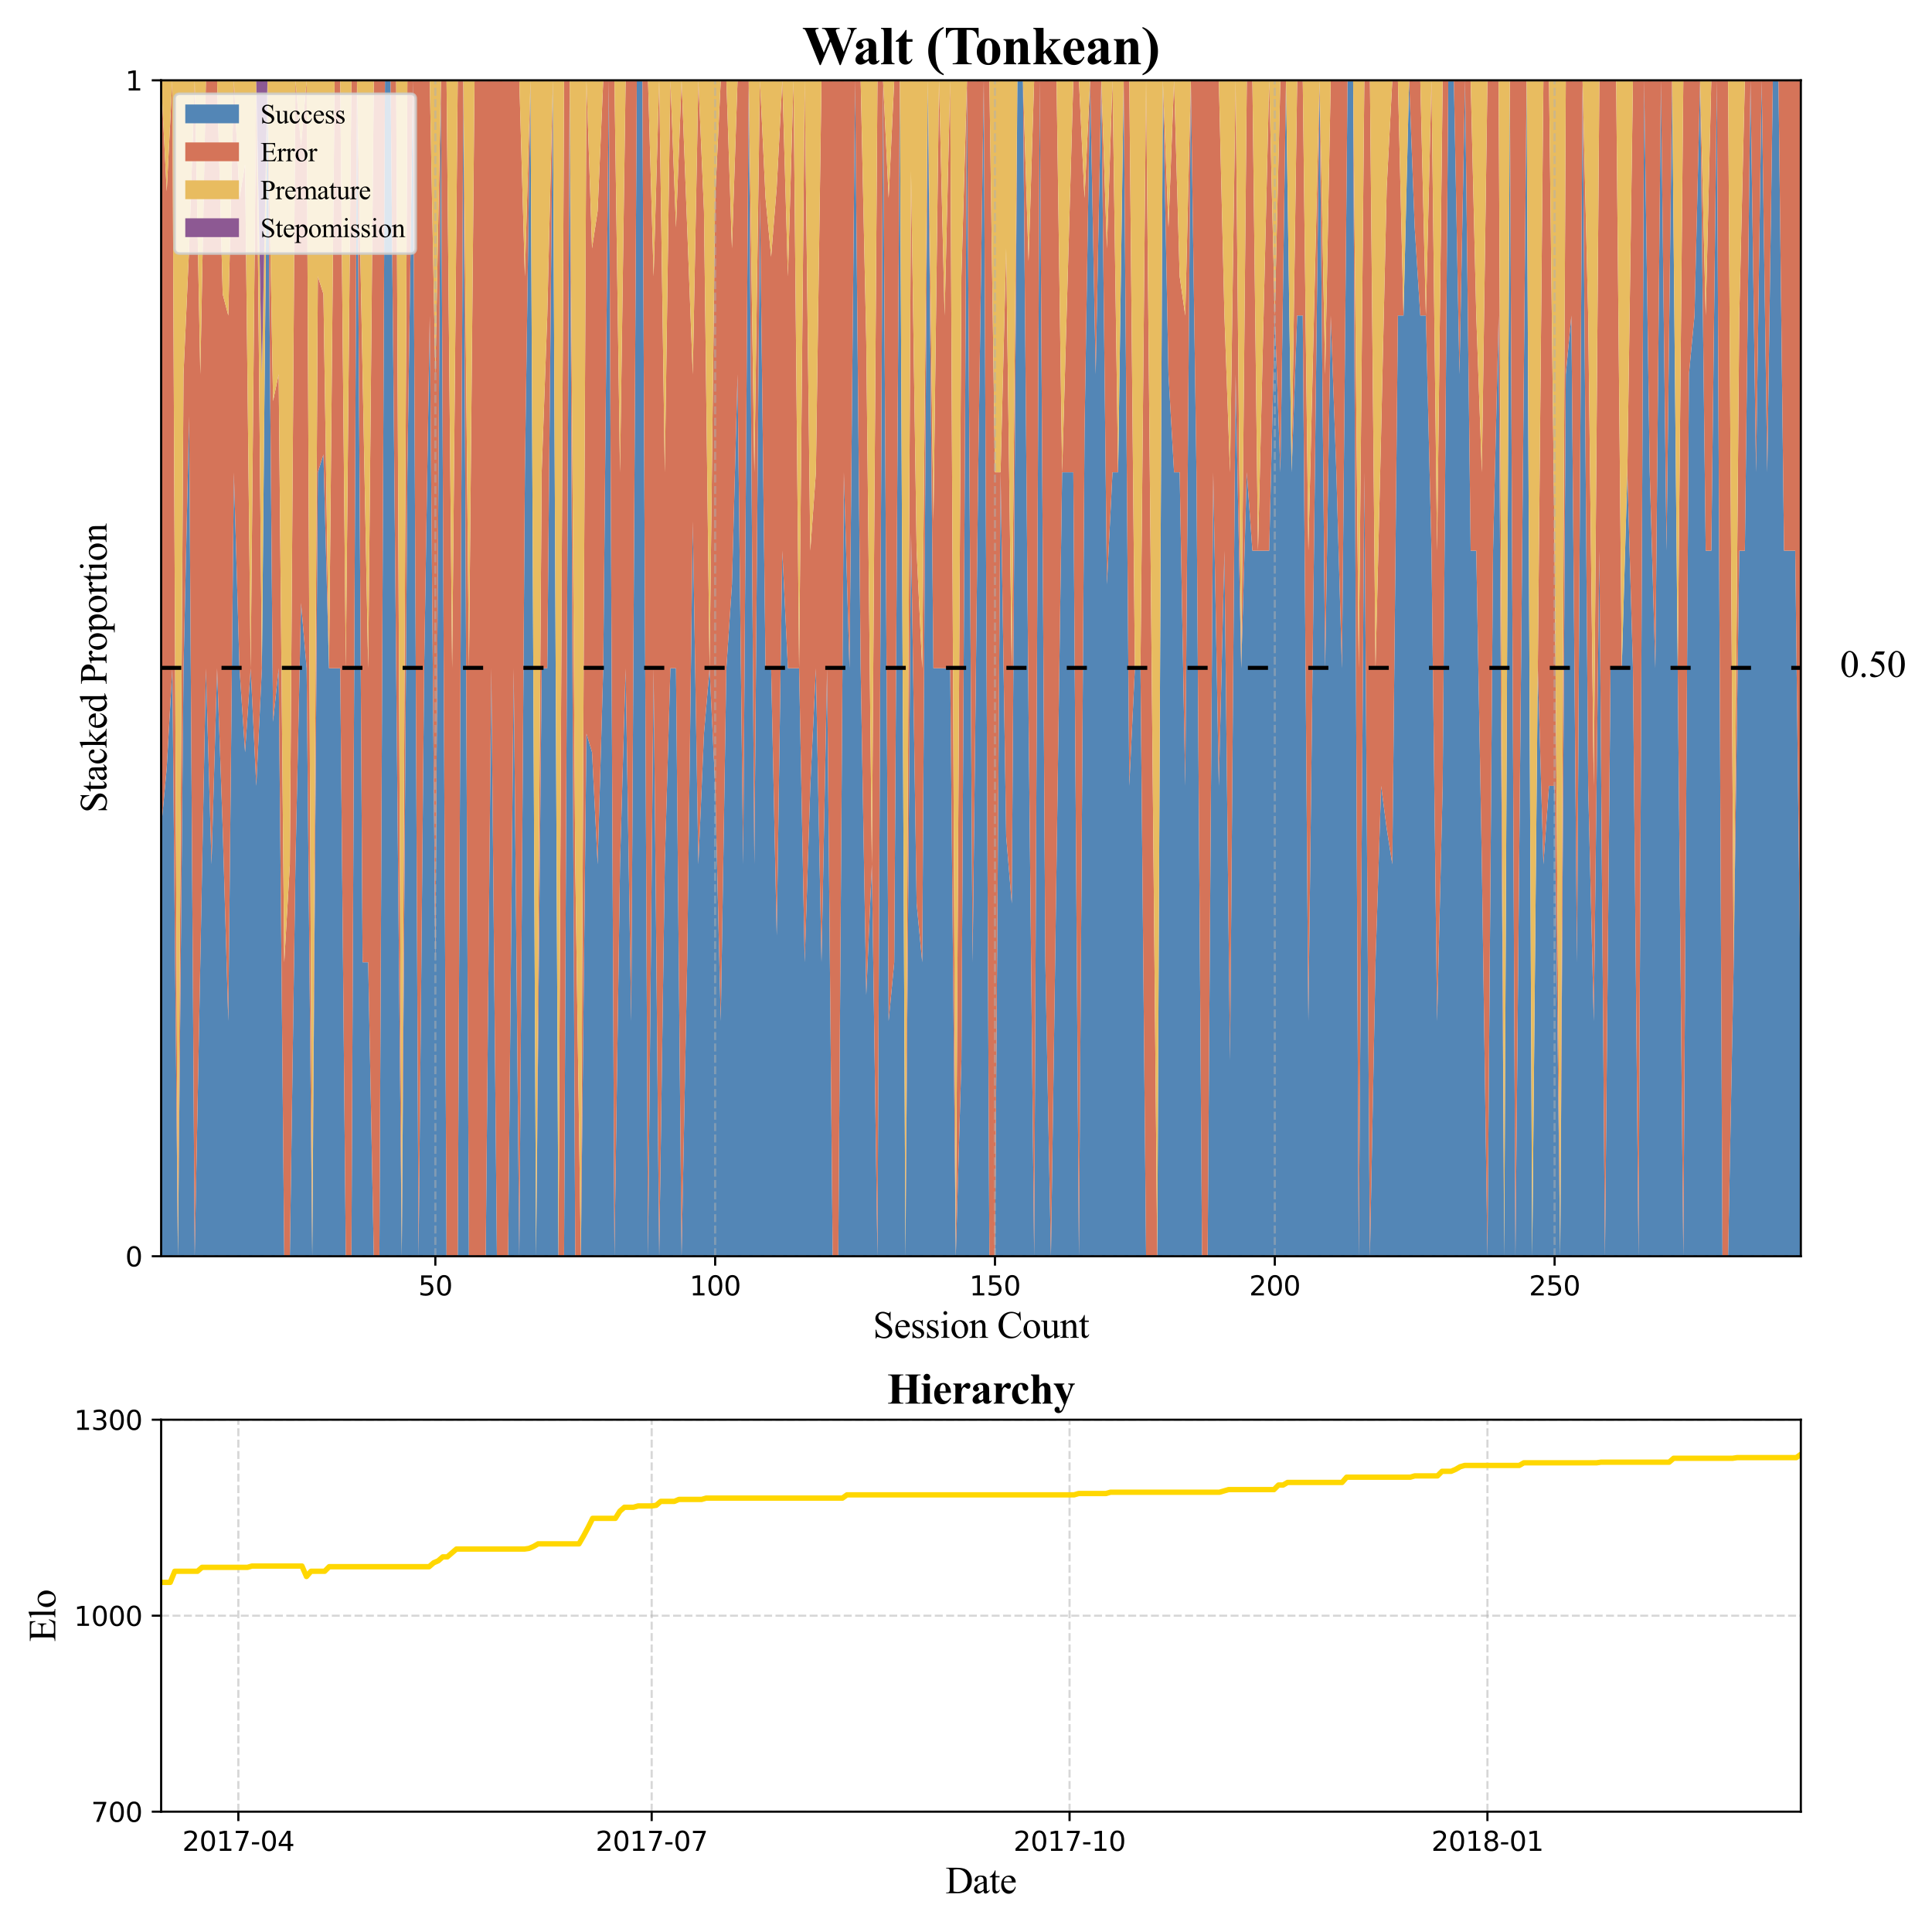 <?xml version="1.0" encoding="utf-8" standalone="no"?>
<!DOCTYPE svg PUBLIC "-//W3C//DTD SVG 1.1//EN"
  "http://www.w3.org/Graphics/SVG/1.1/DTD/svg11.dtd">
<svg xmlns:xlink="http://www.w3.org/1999/xlink" width="720pt" height="720pt" viewBox="0 0 720 720" xmlns="http://www.w3.org/2000/svg" version="1.1">
 <defs>
  <style type="text/css">*{stroke-linejoin: round; stroke-linecap: butt}</style>
 </defs>
 <g id="figure_1">
  <g id="patch_1">
   <path d="M 0 720 
L 720 720 
L 720 0 
L 0 0 
z
" style="fill: #ffffff"/>
  </g>
  <g id="axes_1">
   <g id="patch_2">
    <path d="M 60.05 468.165 
L 671.119 468.165 
L 671.119 29.94 
L 60.05 29.94 
z
" style="fill: #ffffff"/>
   </g>
   <g id="FillBetweenPolyCollection_1">
    <path d="M 60.05 308.81 
L 60.05 468.165 
L 62.136 468.165 
L 64.221 468.165 
L 66.307 468.165 
L 68.392 468.165 
L 70.478 468.165 
L 72.563 468.165 
L 74.649 468.165 
L 76.734 468.165 
L 78.82 468.165 
L 80.906 468.165 
L 82.991 468.165 
L 85.077 468.165 
L 87.162 468.165 
L 89.248 468.165 
L 91.333 468.165 
L 93.419 468.165 
L 95.505 468.165 
L 97.59 468.165 
L 99.676 468.165 
L 101.761 468.165 
L 103.847 468.165 
L 105.932 468.165 
L 108.018 468.165 
L 110.103 468.165 
L 112.189 468.165 
L 114.275 468.165 
L 116.36 468.165 
L 118.446 468.165 
L 120.531 468.165 
L 122.617 468.165 
L 124.702 468.165 
L 126.788 468.165 
L 128.873 468.165 
L 130.959 468.165 
L 133.045 468.165 
L 135.13 468.165 
L 137.216 468.165 
L 139.301 468.165 
L 141.387 468.165 
L 143.472 468.165 
L 145.558 468.165 
L 147.643 468.165 
L 149.729 468.165 
L 151.815 468.165 
L 153.9 468.165 
L 155.986 468.165 
L 158.071 468.165 
L 160.157 468.165 
L 162.242 468.165 
L 164.328 468.165 
L 166.414 468.165 
L 168.499 468.165 
L 170.585 468.165 
L 172.67 468.165 
L 174.756 468.165 
L 176.841 468.165 
L 178.927 468.165 
L 181.012 468.165 
L 183.098 468.165 
L 185.184 468.165 
L 187.269 468.165 
L 189.355 468.165 
L 191.44 468.165 
L 193.526 468.165 
L 195.611 468.165 
L 197.697 468.165 
L 199.782 468.165 
L 201.868 468.165 
L 203.954 468.165 
L 206.039 468.165 
L 208.125 468.165 
L 210.21 468.165 
L 212.296 468.165 
L 214.381 468.165 
L 216.467 468.165 
L 218.553 468.165 
L 220.638 468.165 
L 222.724 468.165 
L 224.809 468.165 
L 226.895 468.165 
L 228.98 468.165 
L 231.066 468.165 
L 233.151 468.165 
L 235.237 468.165 
L 237.323 468.165 
L 239.408 468.165 
L 241.494 468.165 
L 243.579 468.165 
L 245.665 468.165 
L 247.75 468.165 
L 249.836 468.165 
L 251.921 468.165 
L 254.007 468.165 
L 256.093 468.165 
L 258.178 468.165 
L 260.264 468.165 
L 262.349 468.165 
L 264.435 468.165 
L 266.52 468.165 
L 268.606 468.165 
L 270.692 468.165 
L 272.777 468.165 
L 274.863 468.165 
L 276.948 468.165 
L 279.034 468.165 
L 281.119 468.165 
L 283.205 468.165 
L 285.29 468.165 
L 287.376 468.165 
L 289.462 468.165 
L 291.547 468.165 
L 293.633 468.165 
L 295.718 468.165 
L 297.804 468.165 
L 299.889 468.165 
L 301.975 468.165 
L 304.06 468.165 
L 306.146 468.165 
L 308.232 468.165 
L 310.317 468.165 
L 312.403 468.165 
L 314.488 468.165 
L 316.574 468.165 
L 318.659 468.165 
L 320.745 468.165 
L 322.831 468.165 
L 324.916 468.165 
L 327.002 468.165 
L 329.087 468.165 
L 331.173 468.165 
L 333.258 468.165 
L 335.344 468.165 
L 337.429 468.165 
L 339.515 468.165 
L 341.601 468.165 
L 343.686 468.165 
L 345.772 468.165 
L 347.857 468.165 
L 349.943 468.165 
L 352.028 468.165 
L 354.114 468.165 
L 356.199 468.165 
L 358.285 468.165 
L 360.371 468.165 
L 362.456 468.165 
L 364.542 468.165 
L 366.627 468.165 
L 368.713 468.165 
L 370.798 468.165 
L 372.884 468.165 
L 374.969 468.165 
L 377.055 468.165 
L 379.141 468.165 
L 381.226 468.165 
L 383.312 468.165 
L 385.397 468.165 
L 387.483 468.165 
L 389.568 468.165 
L 391.654 468.165 
L 393.74 468.165 
L 395.825 468.165 
L 397.911 468.165 
L 399.996 468.165 
L 402.082 468.165 
L 404.167 468.165 
L 406.253 468.165 
L 408.338 468.165 
L 410.424 468.165 
L 412.51 468.165 
L 414.595 468.165 
L 416.681 468.165 
L 418.766 468.165 
L 420.852 468.165 
L 422.937 468.165 
L 425.023 468.165 
L 427.108 468.165 
L 429.194 468.165 
L 431.28 468.165 
L 433.365 468.165 
L 435.451 468.165 
L 437.536 468.165 
L 439.622 468.165 
L 441.707 468.165 
L 443.793 468.165 
L 445.879 468.165 
L 447.964 468.165 
L 450.05 468.165 
L 452.135 468.165 
L 454.221 468.165 
L 456.306 468.165 
L 458.392 468.165 
L 460.477 468.165 
L 462.563 468.165 
L 464.649 468.165 
L 466.734 468.165 
L 468.82 468.165 
L 470.905 468.165 
L 472.991 468.165 
L 475.076 468.165 
L 477.162 468.165 
L 479.247 468.165 
L 481.333 468.165 
L 483.419 468.165 
L 485.504 468.165 
L 487.59 468.165 
L 489.675 468.165 
L 491.761 468.165 
L 493.846 468.165 
L 495.932 468.165 
L 498.018 468.165 
L 500.103 468.165 
L 502.189 468.165 
L 504.274 468.165 
L 506.36 468.165 
L 508.445 468.165 
L 510.531 468.165 
L 512.616 468.165 
L 514.702 468.165 
L 516.788 468.165 
L 518.873 468.165 
L 520.959 468.165 
L 523.044 468.165 
L 525.13 468.165 
L 527.215 468.165 
L 529.301 468.165 
L 531.386 468.165 
L 533.472 468.165 
L 535.558 468.165 
L 537.643 468.165 
L 539.729 468.165 
L 541.814 468.165 
L 543.9 468.165 
L 545.985 468.165 
L 548.071 468.165 
L 550.156 468.165 
L 552.242 468.165 
L 554.328 468.165 
L 556.413 468.165 
L 558.499 468.165 
L 560.584 468.165 
L 562.67 468.165 
L 564.755 468.165 
L 566.841 468.165 
L 568.927 468.165 
L 571.012 468.165 
L 573.098 468.165 
L 575.183 468.165 
L 577.269 468.165 
L 579.354 468.165 
L 581.44 468.165 
L 583.525 468.165 
L 585.611 468.165 
L 587.697 468.165 
L 589.782 468.165 
L 591.868 468.165 
L 593.953 468.165 
L 596.039 468.165 
L 598.124 468.165 
L 600.21 468.165 
L 602.295 468.165 
L 604.381 468.165 
L 606.467 468.165 
L 608.552 468.165 
L 610.638 468.165 
L 612.723 468.165 
L 614.809 468.165 
L 616.894 468.165 
L 618.98 468.165 
L 621.066 468.165 
L 623.151 468.165 
L 625.237 468.165 
L 627.322 468.165 
L 629.408 468.165 
L 631.493 468.165 
L 633.579 468.165 
L 635.664 468.165 
L 637.75 468.165 
L 639.836 468.165 
L 641.921 468.165 
L 644.007 468.165 
L 646.092 468.165 
L 648.178 468.165 
L 650.263 468.165 
L 652.349 468.165 
L 654.434 468.165 
L 656.52 468.165 
L 658.606 468.165 
L 660.691 468.165 
L 662.777 468.165 
L 664.862 468.165 
L 666.948 468.165 
L 669.033 468.165 
L 671.119 468.165 
L 671.119 380.52 
L 671.119 380.52 
L 669.033 205.23 
L 666.948 205.23 
L 664.862 205.23 
L 662.777 29.94 
L 660.691 29.94 
L 658.606 176.015 
L 656.52 29.94 
L 654.434 176.015 
L 652.349 29.94 
L 650.263 205.23 
L 648.178 205.23 
L 646.092 358.609 
L 644.007 468.165 
L 641.921 468.165 
L 639.836 29.94 
L 637.75 205.23 
L 635.664 205.23 
L 633.579 29.94 
L 631.493 117.585 
L 629.408 139.496 
L 627.322 468.165 
L 625.237 249.053 
L 623.151 29.94 
L 621.066 205.23 
L 618.98 29.94 
L 616.894 249.053 
L 614.809 176.015 
L 612.723 29.94 
L 610.638 468.165 
L 608.552 249.053 
L 606.467 176.015 
L 604.381 249.053 
L 602.295 249.053 
L 600.21 249.053 
L 598.124 468.165 
L 596.039 205.23 
L 593.953 380.52 
L 591.868 292.875 
L 589.782 29.94 
L 587.697 358.609 
L 585.611 117.585 
L 583.525 139.496 
L 581.44 468.165 
L 579.354 292.875 
L 577.269 292.875 
L 575.183 322.09 
L 573.098 249.053 
L 571.012 468.165 
L 568.927 29.94 
L 566.841 249.053 
L 564.755 468.165 
L 562.67 29.94 
L 560.584 468.165 
L 558.499 117.585 
L 556.413 205.23 
L 554.328 468.165 
L 552.242 322.09 
L 550.156 205.23 
L 548.071 205.23 
L 545.985 29.94 
L 543.9 139.496 
L 541.814 29.94 
L 539.729 29.94 
L 537.643 292.875 
L 535.558 380.52 
L 533.472 205.23 
L 531.386 117.585 
L 529.301 117.585 
L 527.215 84.718 
L 525.13 29.94 
L 523.044 117.585 
L 520.959 117.585 
L 518.873 322.09 
L 516.788 308.81 
L 514.702 292.875 
L 512.616 358.609 
L 510.531 468.165 
L 508.445 176.015 
L 506.36 468.165 
L 504.274 29.94 
L 502.189 29.94 
L 500.103 249.053 
L 498.018 176.015 
L 495.932 117.585 
L 493.846 249.053 
L 491.761 29.94 
L 489.675 205.23 
L 487.59 380.52 
L 485.504 117.585 
L 483.419 117.585 
L 481.333 176.015 
L 479.247 29.94 
L 477.162 176.015 
L 475.076 117.585 
L 472.991 205.23 
L 470.905 205.23 
L 468.82 205.23 
L 466.734 205.23 
L 464.649 176.015 
L 462.563 249.053 
L 460.477 139.496 
L 458.392 395.127 
L 456.306 205.23 
L 454.221 292.875 
L 452.135 176.015 
L 450.05 468.165 
L 447.964 468.165 
L 445.879 176.015 
L 443.793 29.94 
L 441.707 292.875 
L 439.622 176.015 
L 437.536 176.015 
L 435.451 139.496 
L 433.365 29.94 
L 431.28 468.165 
L 429.194 468.165 
L 427.108 468.165 
L 425.023 249.053 
L 422.937 249.053 
L 420.852 292.875 
L 418.766 29.94 
L 416.681 176.015 
L 414.595 176.015 
L 412.51 217.751 
L 410.424 29.94 
L 408.338 139.496 
L 406.253 29.94 
L 404.167 161.407 
L 402.082 468.165 
L 399.996 176.015 
L 397.911 176.015 
L 395.825 176.015 
L 393.74 322.09 
L 391.654 468.165 
L 389.568 358.609 
L 387.483 29.94 
L 385.397 468.165 
L 383.312 265.907 
L 381.226 29.94 
L 379.141 29.94 
L 377.055 336.697 
L 374.969 311.656 
L 372.884 176.015 
L 370.798 468.165 
L 368.713 468.165 
L 366.627 29.94 
L 364.542 176.015 
L 362.456 358.609 
L 360.371 29.94 
L 358.285 395.127 
L 356.199 468.165 
L 354.114 249.053 
L 352.028 249.053 
L 349.943 249.053 
L 347.857 249.053 
L 345.772 29.94 
L 343.686 358.609 
L 341.601 336.697 
L 339.515 198.488 
L 337.429 468.165 
L 335.344 29.94 
L 333.258 358.609 
L 331.173 380.52 
L 329.087 29.94 
L 327.002 468.165 
L 324.916 322.09 
L 322.831 370.782 
L 320.745 249.053 
L 318.659 29.94 
L 316.574 249.053 
L 314.488 176.015 
L 312.403 468.165 
L 310.317 468.165 
L 308.232 249.053 
L 306.146 358.609 
L 304.06 249.053 
L 301.975 292.875 
L 299.889 358.609 
L 297.804 249.053 
L 295.718 249.053 
L 293.633 249.053 
L 291.547 205.23 
L 289.462 348.649 
L 287.376 249.053 
L 285.29 249.053 
L 283.205 73.763 
L 281.119 322.09 
L 279.034 29.94 
L 276.948 322.09 
L 274.863 139.496 
L 272.777 217.751 
L 270.692 249.053 
L 268.606 380.52 
L 266.52 292.875 
L 264.435 249.053 
L 262.349 273.398 
L 260.264 322.09 
L 258.178 194.274 
L 256.093 358.609 
L 254.007 468.165 
L 251.921 249.053 
L 249.836 249.053 
L 247.75 322.09 
L 245.665 468.165 
L 243.579 249.053 
L 241.494 468.165 
L 239.408 29.94 
L 237.323 29.94 
L 235.237 380.52 
L 233.151 249.053 
L 231.066 322.09 
L 228.98 468.165 
L 226.895 29.94 
L 224.809 249.053 
L 222.724 322.09 
L 220.638 280.354 
L 218.553 273.398 
L 216.467 468.165 
L 214.381 468.165 
L 212.296 29.94 
L 210.21 468.165 
L 208.125 468.165 
L 206.039 29.94 
L 203.954 249.053 
L 201.868 249.053 
L 199.782 468.165 
L 197.697 29.94 
L 195.611 176.015 
L 193.526 468.165 
L 191.44 249.053 
L 189.355 468.165 
L 187.269 468.165 
L 185.184 468.165 
L 183.098 249.053 
L 181.012 468.165 
L 178.927 468.165 
L 176.841 468.165 
L 174.756 468.165 
L 172.67 29.94 
L 170.585 468.165 
L 168.499 468.165 
L 166.414 468.165 
L 164.328 29.94 
L 162.242 358.609 
L 160.157 117.585 
L 158.071 249.053 
L 155.986 468.165 
L 153.9 29.94 
L 151.815 176.015 
L 149.729 468.165 
L 147.643 249.053 
L 145.558 29.94 
L 143.472 29.94 
L 141.387 468.165 
L 139.301 468.165 
L 137.216 358.609 
L 135.13 358.609 
L 133.045 29.94 
L 130.959 468.165 
L 128.873 468.165 
L 126.788 249.053 
L 124.702 249.053 
L 122.617 249.053 
L 120.531 169.375 
L 118.446 176.015 
L 116.36 468.165 
L 114.275 249.053 
L 112.189 224.707 
L 110.103 322.09 
L 108.018 468.165 
L 105.932 468.165 
L 103.847 249.053 
L 101.761 268.972 
L 99.676 29.94 
L 97.59 249.053 
L 95.505 292.875 
L 93.419 249.053 
L 91.333 280.354 
L 89.248 249.053 
L 87.162 176.015 
L 85.077 380.52 
L 82.991 308.81 
L 80.906 249.053 
L 78.82 322.09 
L 76.734 249.053 
L 74.649 358.609 
L 72.563 468.165 
L 70.478 155.147 
L 68.392 249.053 
L 66.307 468.165 
L 64.221 249.053 
L 62.136 286.26 
L 60.05 308.81 
z
" clip-path="url(#p8ffd949df8)" style="fill: #5386b6"/>
   </g>
   <g id="FillBetweenPolyCollection_2">
    <path d="M 60.05 29.94 
L 60.05 308.81 
L 62.136 286.26 
L 64.221 249.053 
L 66.307 468.165 
L 68.392 249.053 
L 70.478 155.147 
L 72.563 468.165 
L 74.649 358.609 
L 76.734 249.053 
L 78.82 322.09 
L 80.906 249.053 
L 82.991 308.81 
L 85.077 380.52 
L 87.162 176.015 
L 89.248 249.053 
L 91.333 280.354 
L 93.419 249.053 
L 95.505 292.875 
L 97.59 249.053 
L 99.676 29.94 
L 101.761 268.972 
L 103.847 249.053 
L 105.932 468.165 
L 108.018 468.165 
L 110.103 322.09 
L 112.189 224.707 
L 114.275 249.053 
L 116.36 468.165 
L 118.446 176.015 
L 120.531 169.375 
L 122.617 249.053 
L 124.702 249.053 
L 126.788 249.053 
L 128.873 468.165 
L 130.959 468.165 
L 133.045 29.94 
L 135.13 358.609 
L 137.216 358.609 
L 139.301 468.165 
L 141.387 468.165 
L 143.472 29.94 
L 145.558 29.94 
L 147.643 249.053 
L 149.729 468.165 
L 151.815 176.015 
L 153.9 29.94 
L 155.986 468.165 
L 158.071 249.053 
L 160.157 117.585 
L 162.242 358.609 
L 164.328 29.94 
L 166.414 468.165 
L 168.499 468.165 
L 170.585 468.165 
L 172.67 29.94 
L 174.756 468.165 
L 176.841 468.165 
L 178.927 468.165 
L 181.012 468.165 
L 183.098 249.053 
L 185.184 468.165 
L 187.269 468.165 
L 189.355 468.165 
L 191.44 249.053 
L 193.526 468.165 
L 195.611 176.015 
L 197.697 29.94 
L 199.782 468.165 
L 201.868 249.053 
L 203.954 249.053 
L 206.039 29.94 
L 208.125 468.165 
L 210.21 468.165 
L 212.296 29.94 
L 214.381 468.165 
L 216.467 468.165 
L 218.553 273.398 
L 220.638 280.354 
L 222.724 322.09 
L 224.809 249.053 
L 226.895 29.94 
L 228.98 468.165 
L 231.066 322.09 
L 233.151 249.053 
L 235.237 380.52 
L 237.323 29.94 
L 239.408 29.94 
L 241.494 468.165 
L 243.579 249.053 
L 245.665 468.165 
L 247.75 322.09 
L 249.836 249.053 
L 251.921 249.053 
L 254.007 468.165 
L 256.093 358.609 
L 258.178 194.274 
L 260.264 322.09 
L 262.349 273.398 
L 264.435 249.053 
L 266.52 292.875 
L 268.606 380.52 
L 270.692 249.053 
L 272.777 217.751 
L 274.863 139.496 
L 276.948 322.09 
L 279.034 29.94 
L 281.119 322.09 
L 283.205 73.763 
L 285.29 249.053 
L 287.376 249.053 
L 289.462 348.649 
L 291.547 205.23 
L 293.633 249.053 
L 295.718 249.053 
L 297.804 249.053 
L 299.889 358.609 
L 301.975 292.875 
L 304.06 249.053 
L 306.146 358.609 
L 308.232 249.053 
L 310.317 468.165 
L 312.403 468.165 
L 314.488 176.015 
L 316.574 249.053 
L 318.659 29.94 
L 320.745 249.053 
L 322.831 370.782 
L 324.916 322.09 
L 327.002 468.165 
L 329.087 29.94 
L 331.173 380.52 
L 333.258 358.609 
L 335.344 29.94 
L 337.429 468.165 
L 339.515 198.488 
L 341.601 336.697 
L 343.686 358.609 
L 345.772 29.94 
L 347.857 249.053 
L 349.943 249.053 
L 352.028 249.053 
L 354.114 249.053 
L 356.199 468.165 
L 358.285 395.127 
L 360.371 29.94 
L 362.456 358.609 
L 364.542 176.015 
L 366.627 29.94 
L 368.713 468.165 
L 370.798 468.165 
L 372.884 176.015 
L 374.969 311.656 
L 377.055 336.697 
L 379.141 29.94 
L 381.226 29.94 
L 383.312 265.907 
L 385.397 468.165 
L 387.483 29.94 
L 389.568 358.609 
L 391.654 468.165 
L 393.74 322.09 
L 395.825 176.015 
L 397.911 176.015 
L 399.996 176.015 
L 402.082 468.165 
L 404.167 161.407 
L 406.253 29.94 
L 408.338 139.496 
L 410.424 29.94 
L 412.51 217.751 
L 414.595 176.015 
L 416.681 176.015 
L 418.766 29.94 
L 420.852 292.875 
L 422.937 249.053 
L 425.023 249.053 
L 427.108 468.165 
L 429.194 468.165 
L 431.28 468.165 
L 433.365 29.94 
L 435.451 139.496 
L 437.536 176.015 
L 439.622 176.015 
L 441.707 292.875 
L 443.793 29.94 
L 445.879 176.015 
L 447.964 468.165 
L 450.05 468.165 
L 452.135 176.015 
L 454.221 292.875 
L 456.306 205.23 
L 458.392 395.127 
L 460.477 139.496 
L 462.563 249.053 
L 464.649 176.015 
L 466.734 205.23 
L 468.82 205.23 
L 470.905 205.23 
L 472.991 205.23 
L 475.076 117.585 
L 477.162 176.015 
L 479.247 29.94 
L 481.333 176.015 
L 483.419 117.585 
L 485.504 117.585 
L 487.59 380.52 
L 489.675 205.23 
L 491.761 29.94 
L 493.846 249.053 
L 495.932 117.585 
L 498.018 176.015 
L 500.103 249.053 
L 502.189 29.94 
L 504.274 29.94 
L 506.36 468.165 
L 508.445 176.015 
L 510.531 468.165 
L 512.616 358.609 
L 514.702 292.875 
L 516.788 308.81 
L 518.873 322.09 
L 520.959 117.585 
L 523.044 117.585 
L 525.13 29.94 
L 527.215 84.718 
L 529.301 117.585 
L 531.386 117.585 
L 533.472 205.23 
L 535.558 380.52 
L 537.643 292.875 
L 539.729 29.94 
L 541.814 29.94 
L 543.9 139.496 
L 545.985 29.94 
L 548.071 205.23 
L 550.156 205.23 
L 552.242 322.09 
L 554.328 468.165 
L 556.413 205.23 
L 558.499 117.585 
L 560.584 468.165 
L 562.67 29.94 
L 564.755 468.165 
L 566.841 249.053 
L 568.927 29.94 
L 571.012 468.165 
L 573.098 249.053 
L 575.183 322.09 
L 577.269 292.875 
L 579.354 292.875 
L 581.44 468.165 
L 583.525 139.496 
L 585.611 117.585 
L 587.697 358.609 
L 589.782 29.94 
L 591.868 292.875 
L 593.953 380.52 
L 596.039 205.23 
L 598.124 468.165 
L 600.21 249.053 
L 602.295 249.053 
L 604.381 249.053 
L 606.467 176.015 
L 608.552 249.053 
L 610.638 468.165 
L 612.723 29.94 
L 614.809 176.015 
L 616.894 249.053 
L 618.98 29.94 
L 621.066 205.23 
L 623.151 29.94 
L 625.237 249.053 
L 627.322 468.165 
L 629.408 139.496 
L 631.493 117.585 
L 633.579 29.94 
L 635.664 205.23 
L 637.75 205.23 
L 639.836 29.94 
L 641.921 468.165 
L 644.007 468.165 
L 646.092 358.609 
L 648.178 205.23 
L 650.263 205.23 
L 652.349 29.94 
L 654.434 176.015 
L 656.52 29.94 
L 658.606 176.015 
L 660.691 29.94 
L 662.777 29.94 
L 664.862 205.23 
L 666.948 205.23 
L 669.033 205.23 
L 671.119 380.52 
L 671.119 29.94 
L 671.119 29.94 
L 669.033 29.94 
L 666.948 29.94 
L 664.862 29.94 
L 662.777 29.94 
L 660.691 29.94 
L 658.606 29.94 
L 656.52 29.94 
L 654.434 29.94 
L 652.349 29.94 
L 650.263 29.94 
L 648.178 117.585 
L 646.092 358.609 
L 644.007 29.94 
L 641.921 29.94 
L 639.836 29.94 
L 637.75 29.94 
L 635.664 117.585 
L 633.579 29.94 
L 631.493 29.94 
L 629.408 29.94 
L 627.322 29.94 
L 625.237 249.053 
L 623.151 29.94 
L 621.066 29.94 
L 618.98 29.94 
L 616.894 29.94 
L 614.809 29.94 
L 612.723 29.94 
L 610.638 29.94 
L 608.552 29.94 
L 606.467 176.015 
L 604.381 249.053 
L 602.295 29.94 
L 600.21 29.94 
L 598.124 29.94 
L 596.039 29.94 
L 593.953 292.875 
L 591.868 117.585 
L 589.782 29.94 
L 587.697 29.94 
L 585.611 29.94 
L 583.525 29.94 
L 581.44 468.165 
L 579.354 205.23 
L 577.269 29.94 
L 575.183 29.94 
L 573.098 249.053 
L 571.012 468.165 
L 568.927 29.94 
L 566.841 29.94 
L 564.755 29.94 
L 562.67 29.94 
L 560.584 468.165 
L 558.499 29.94 
L 556.413 29.94 
L 554.328 29.94 
L 552.242 176.015 
L 550.156 117.585 
L 548.071 29.94 
L 545.985 29.94 
L 543.9 29.94 
L 541.814 29.94 
L 539.729 29.94 
L 537.643 29.94 
L 535.558 205.23 
L 533.472 29.94 
L 531.386 117.585 
L 529.301 29.94 
L 527.215 29.94 
L 525.13 29.94 
L 523.044 117.585 
L 520.959 29.94 
L 518.873 29.94 
L 516.788 69.779 
L 514.702 161.407 
L 512.616 249.053 
L 510.531 29.94 
L 508.445 29.94 
L 506.36 249.053 
L 504.274 29.94 
L 502.189 29.94 
L 500.103 29.94 
L 498.018 29.94 
L 495.932 29.94 
L 493.846 139.496 
L 491.761 29.94 
L 489.675 117.585 
L 487.59 205.23 
L 485.504 29.94 
L 483.419 29.94 
L 481.333 176.015 
L 479.247 29.94 
L 477.162 29.94 
L 475.076 117.585 
L 472.991 29.94 
L 470.905 117.585 
L 468.82 205.23 
L 466.734 29.94 
L 464.649 29.94 
L 462.563 249.053 
L 460.477 29.94 
L 458.392 176.015 
L 456.306 117.585 
L 454.221 29.94 
L 452.135 29.94 
L 450.05 29.94 
L 447.964 29.94 
L 445.879 29.94 
L 443.793 29.94 
L 441.707 117.585 
L 439.622 102.978 
L 437.536 29.94 
L 435.451 84.718 
L 433.365 29.94 
L 431.28 468.165 
L 429.194 249.053 
L 427.108 29.94 
L 425.023 249.053 
L 422.937 249.053 
L 420.852 29.94 
L 418.766 29.94 
L 416.681 176.015 
L 414.595 29.94 
L 412.51 92.544 
L 410.424 29.94 
L 408.338 29.94 
L 406.253 29.94 
L 404.167 73.763 
L 402.082 29.94 
L 399.996 29.94 
L 397.911 102.978 
L 395.825 176.015 
L 393.74 29.94 
L 391.654 29.94 
L 389.568 29.94 
L 387.483 29.94 
L 385.397 29.94 
L 383.312 97.359 
L 381.226 29.94 
L 379.141 29.94 
L 377.055 249.053 
L 374.969 92.544 
L 372.884 176.015 
L 370.798 176.015 
L 368.713 29.94 
L 366.627 29.94 
L 364.542 29.94 
L 362.456 29.94 
L 360.371 29.94 
L 358.285 102.978 
L 356.199 468.165 
L 354.114 29.94 
L 352.028 117.585 
L 349.943 29.94 
L 347.857 194.274 
L 345.772 29.94 
L 343.686 249.053 
L 341.601 205.23 
L 339.515 63.65 
L 337.429 468.165 
L 335.344 29.94 
L 333.258 29.94 
L 331.173 73.763 
L 329.087 29.94 
L 327.002 29.94 
L 324.916 322.09 
L 322.831 127.323 
L 320.745 29.94 
L 318.659 29.94 
L 316.574 29.94 
L 314.488 29.94 
L 312.403 29.94 
L 310.317 29.94 
L 308.232 29.94 
L 306.146 29.94 
L 304.06 176.015 
L 301.975 205.23 
L 299.889 29.94 
L 297.804 249.053 
L 295.718 29.94 
L 293.633 102.978 
L 291.547 29.94 
L 289.462 69.779 
L 287.376 95.674 
L 285.29 73.763 
L 283.205 29.94 
L 281.119 176.015 
L 279.034 29.94 
L 276.948 29.94 
L 274.863 29.94 
L 272.777 92.544 
L 270.692 29.94 
L 268.606 29.94 
L 266.52 73.763 
L 264.435 249.053 
L 262.349 78.632 
L 260.264 29.94 
L 258.178 139.496 
L 256.093 84.718 
L 254.007 29.94 
L 251.921 84.718 
L 249.836 29.94 
L 247.75 176.015 
L 245.665 29.94 
L 243.579 102.978 
L 241.494 29.94 
L 239.408 29.94 
L 237.323 29.94 
L 235.237 29.94 
L 233.151 29.94 
L 231.066 176.015 
L 228.98 29.94 
L 226.895 29.94 
L 224.809 29.94 
L 222.724 78.632 
L 220.638 92.544 
L 218.553 29.94 
L 216.467 468.165 
L 214.381 322.09 
L 212.296 29.94 
L 210.21 29.94 
L 208.125 468.165 
L 206.039 29.94 
L 203.954 117.585 
L 201.868 176.015 
L 199.782 468.165 
L 197.697 29.94 
L 195.611 102.978 
L 193.526 29.94 
L 191.44 29.94 
L 189.355 29.94 
L 187.269 29.94 
L 185.184 29.94 
L 183.098 29.94 
L 181.012 29.94 
L 178.927 29.94 
L 176.841 29.94 
L 174.756 249.053 
L 172.67 29.94 
L 170.585 29.94 
L 168.499 249.053 
L 166.414 29.94 
L 164.328 29.94 
L 162.242 139.496 
L 160.157 29.94 
L 158.071 29.94 
L 155.986 29.94 
L 153.9 29.94 
L 151.815 29.94 
L 149.729 468.165 
L 147.643 29.94 
L 145.558 29.94 
L 143.472 29.94 
L 141.387 29.94 
L 139.301 29.94 
L 137.216 249.053 
L 135.13 139.496 
L 133.045 29.94 
L 130.959 29.94 
L 128.873 249.053 
L 126.788 29.94 
L 124.702 29.94 
L 122.617 249.053 
L 120.531 109.617 
L 118.446 102.978 
L 116.36 468.165 
L 114.275 29.94 
L 112.189 54.286 
L 110.103 29.94 
L 108.018 322.09 
L 105.932 358.609 
L 103.847 139.496 
L 101.761 149.456 
L 99.676 29.94 
L 97.59 249.053 
L 95.505 29.94 
L 93.419 249.053 
L 91.333 61.242 
L 89.248 73.763 
L 87.162 29.94 
L 85.077 117.585 
L 82.991 109.617 
L 80.906 29.94 
L 78.82 29.94 
L 76.734 29.94 
L 74.649 139.496 
L 72.563 29.94 
L 70.478 92.544 
L 68.392 139.496 
L 66.307 468.165 
L 64.221 29.94 
L 62.136 71.282 
L 60.05 29.94 
z
" clip-path="url(#p8ffd949df8)" style="fill: #d57459"/>
   </g>
   <g id="FillBetweenPolyCollection_3">
    <path d="M 60.05 29.94 
L 60.05 29.94 
L 62.136 71.282 
L 64.221 29.94 
L 66.307 468.165 
L 68.392 139.496 
L 70.478 92.544 
L 72.563 29.94 
L 74.649 139.496 
L 76.734 29.94 
L 78.82 29.94 
L 80.906 29.94 
L 82.991 109.617 
L 85.077 117.585 
L 87.162 29.94 
L 89.248 73.763 
L 91.333 61.242 
L 93.419 249.053 
L 95.505 29.94 
L 97.59 249.053 
L 99.676 29.94 
L 101.761 149.456 
L 103.847 139.496 
L 105.932 358.609 
L 108.018 322.09 
L 110.103 29.94 
L 112.189 54.286 
L 114.275 29.94 
L 116.36 468.165 
L 118.446 102.978 
L 120.531 109.617 
L 122.617 249.053 
L 124.702 29.94 
L 126.788 29.94 
L 128.873 249.053 
L 130.959 29.94 
L 133.045 29.94 
L 135.13 139.496 
L 137.216 249.053 
L 139.301 29.94 
L 141.387 29.94 
L 143.472 29.94 
L 145.558 29.94 
L 147.643 29.94 
L 149.729 468.165 
L 151.815 29.94 
L 153.9 29.94 
L 155.986 29.94 
L 158.071 29.94 
L 160.157 29.94 
L 162.242 139.496 
L 164.328 29.94 
L 166.414 29.94 
L 168.499 249.053 
L 170.585 29.94 
L 172.67 29.94 
L 174.756 249.053 
L 176.841 29.94 
L 178.927 29.94 
L 181.012 29.94 
L 183.098 29.94 
L 185.184 29.94 
L 187.269 29.94 
L 189.355 29.94 
L 191.44 29.94 
L 193.526 29.94 
L 195.611 102.978 
L 197.697 29.94 
L 199.782 468.165 
L 201.868 176.015 
L 203.954 117.585 
L 206.039 29.94 
L 208.125 468.165 
L 210.21 29.94 
L 212.296 29.94 
L 214.381 322.09 
L 216.467 468.165 
L 218.553 29.94 
L 220.638 92.544 
L 222.724 78.632 
L 224.809 29.94 
L 226.895 29.94 
L 228.98 29.94 
L 231.066 176.015 
L 233.151 29.94 
L 235.237 29.94 
L 237.323 29.94 
L 239.408 29.94 
L 241.494 29.94 
L 243.579 102.978 
L 245.665 29.94 
L 247.75 176.015 
L 249.836 29.94 
L 251.921 84.718 
L 254.007 29.94 
L 256.093 84.718 
L 258.178 139.496 
L 260.264 29.94 
L 262.349 78.632 
L 264.435 249.053 
L 266.52 73.763 
L 268.606 29.94 
L 270.692 29.94 
L 272.777 92.544 
L 274.863 29.94 
L 276.948 29.94 
L 279.034 29.94 
L 281.119 176.015 
L 283.205 29.94 
L 285.29 73.763 
L 287.376 95.674 
L 289.462 69.779 
L 291.547 29.94 
L 293.633 102.978 
L 295.718 29.94 
L 297.804 249.053 
L 299.889 29.94 
L 301.975 205.23 
L 304.06 176.015 
L 306.146 29.94 
L 308.232 29.94 
L 310.317 29.94 
L 312.403 29.94 
L 314.488 29.94 
L 316.574 29.94 
L 318.659 29.94 
L 320.745 29.94 
L 322.831 127.323 
L 324.916 322.09 
L 327.002 29.94 
L 329.087 29.94 
L 331.173 73.763 
L 333.258 29.94 
L 335.344 29.94 
L 337.429 468.165 
L 339.515 63.65 
L 341.601 205.23 
L 343.686 249.053 
L 345.772 29.94 
L 347.857 194.274 
L 349.943 29.94 
L 352.028 117.585 
L 354.114 29.94 
L 356.199 468.165 
L 358.285 102.978 
L 360.371 29.94 
L 362.456 29.94 
L 364.542 29.94 
L 366.627 29.94 
L 368.713 29.94 
L 370.798 176.015 
L 372.884 176.015 
L 374.969 92.544 
L 377.055 249.053 
L 379.141 29.94 
L 381.226 29.94 
L 383.312 97.359 
L 385.397 29.94 
L 387.483 29.94 
L 389.568 29.94 
L 391.654 29.94 
L 393.74 29.94 
L 395.825 176.015 
L 397.911 102.978 
L 399.996 29.94 
L 402.082 29.94 
L 404.167 73.763 
L 406.253 29.94 
L 408.338 29.94 
L 410.424 29.94 
L 412.51 92.544 
L 414.595 29.94 
L 416.681 176.015 
L 418.766 29.94 
L 420.852 29.94 
L 422.937 249.053 
L 425.023 249.053 
L 427.108 29.94 
L 429.194 249.053 
L 431.28 468.165 
L 433.365 29.94 
L 435.451 84.718 
L 437.536 29.94 
L 439.622 102.978 
L 441.707 117.585 
L 443.793 29.94 
L 445.879 29.94 
L 447.964 29.94 
L 450.05 29.94 
L 452.135 29.94 
L 454.221 29.94 
L 456.306 117.585 
L 458.392 176.015 
L 460.477 29.94 
L 462.563 249.053 
L 464.649 29.94 
L 466.734 29.94 
L 468.82 205.23 
L 470.905 117.585 
L 472.991 29.94 
L 475.076 117.585 
L 477.162 29.94 
L 479.247 29.94 
L 481.333 176.015 
L 483.419 29.94 
L 485.504 29.94 
L 487.59 205.23 
L 489.675 117.585 
L 491.761 29.94 
L 493.846 139.496 
L 495.932 29.94 
L 498.018 29.94 
L 500.103 29.94 
L 502.189 29.94 
L 504.274 29.94 
L 506.36 249.053 
L 508.445 29.94 
L 510.531 29.94 
L 512.616 249.053 
L 514.702 161.407 
L 516.788 69.779 
L 518.873 29.94 
L 520.959 29.94 
L 523.044 117.585 
L 525.13 29.94 
L 527.215 29.94 
L 529.301 29.94 
L 531.386 117.585 
L 533.472 29.94 
L 535.558 205.23 
L 537.643 29.94 
L 539.729 29.94 
L 541.814 29.94 
L 543.9 29.94 
L 545.985 29.94 
L 548.071 29.94 
L 550.156 117.585 
L 552.242 176.015 
L 554.328 29.94 
L 556.413 29.94 
L 558.499 29.94 
L 560.584 468.165 
L 562.67 29.94 
L 564.755 29.94 
L 566.841 29.94 
L 568.927 29.94 
L 571.012 468.165 
L 573.098 249.053 
L 575.183 29.94 
L 577.269 29.94 
L 579.354 205.23 
L 581.44 468.165 
L 583.525 29.94 
L 585.611 29.94 
L 587.697 29.94 
L 589.782 29.94 
L 591.868 117.585 
L 593.953 292.875 
L 596.039 29.94 
L 598.124 29.94 
L 600.21 29.94 
L 602.295 29.94 
L 604.381 249.053 
L 606.467 176.015 
L 608.552 29.94 
L 610.638 29.94 
L 612.723 29.94 
L 614.809 29.94 
L 616.894 29.94 
L 618.98 29.94 
L 621.066 29.94 
L 623.151 29.94 
L 625.237 249.053 
L 627.322 29.94 
L 629.408 29.94 
L 631.493 29.94 
L 633.579 29.94 
L 635.664 117.585 
L 637.75 29.94 
L 639.836 29.94 
L 641.921 29.94 
L 644.007 29.94 
L 646.092 358.609 
L 648.178 117.585 
L 650.263 29.94 
L 652.349 29.94 
L 654.434 29.94 
L 656.52 29.94 
L 658.606 29.94 
L 660.691 29.94 
L 662.777 29.94 
L 664.862 29.94 
L 666.948 29.94 
L 669.033 29.94 
L 671.119 29.94 
L 671.119 29.94 
L 671.119 29.94 
L 669.033 29.94 
L 666.948 29.94 
L 664.862 29.94 
L 662.777 29.94 
L 660.691 29.94 
L 658.606 29.94 
L 656.52 29.94 
L 654.434 29.94 
L 652.349 29.94 
L 650.263 29.94 
L 648.178 29.94 
L 646.092 29.94 
L 644.007 29.94 
L 641.921 29.94 
L 639.836 29.94 
L 637.75 29.94 
L 635.664 29.94 
L 633.579 29.94 
L 631.493 29.94 
L 629.408 29.94 
L 627.322 29.94 
L 625.237 29.94 
L 623.151 29.94 
L 621.066 29.94 
L 618.98 29.94 
L 616.894 29.94 
L 614.809 29.94 
L 612.723 29.94 
L 610.638 29.94 
L 608.552 29.94 
L 606.467 29.94 
L 604.381 29.94 
L 602.295 29.94 
L 600.21 29.94 
L 598.124 29.94 
L 596.039 29.94 
L 593.953 29.94 
L 591.868 29.94 
L 589.782 29.94 
L 587.697 29.94 
L 585.611 29.94 
L 583.525 29.94 
L 581.44 29.94 
L 579.354 29.94 
L 577.269 29.94 
L 575.183 29.94 
L 573.098 29.94 
L 571.012 29.94 
L 568.927 29.94 
L 566.841 29.94 
L 564.755 29.94 
L 562.67 29.94 
L 560.584 29.94 
L 558.499 29.94 
L 556.413 29.94 
L 554.328 29.94 
L 552.242 29.94 
L 550.156 29.94 
L 548.071 29.94 
L 545.985 29.94 
L 543.9 29.94 
L 541.814 29.94 
L 539.729 29.94 
L 537.643 29.94 
L 535.558 29.94 
L 533.472 29.94 
L 531.386 29.94 
L 529.301 29.94 
L 527.215 29.94 
L 525.13 29.94 
L 523.044 29.94 
L 520.959 29.94 
L 518.873 29.94 
L 516.788 29.94 
L 514.702 29.94 
L 512.616 29.94 
L 510.531 29.94 
L 508.445 29.94 
L 506.36 29.94 
L 504.274 29.94 
L 502.189 29.94 
L 500.103 29.94 
L 498.018 29.94 
L 495.932 29.94 
L 493.846 29.94 
L 491.761 29.94 
L 489.675 29.94 
L 487.59 29.94 
L 485.504 29.94 
L 483.419 29.94 
L 481.333 29.94 
L 479.247 29.94 
L 477.162 29.94 
L 475.076 29.94 
L 472.991 29.94 
L 470.905 29.94 
L 468.82 29.94 
L 466.734 29.94 
L 464.649 29.94 
L 462.563 29.94 
L 460.477 29.94 
L 458.392 29.94 
L 456.306 29.94 
L 454.221 29.94 
L 452.135 29.94 
L 450.05 29.94 
L 447.964 29.94 
L 445.879 29.94 
L 443.793 29.94 
L 441.707 29.94 
L 439.622 29.94 
L 437.536 29.94 
L 435.451 29.94 
L 433.365 29.94 
L 431.28 29.94 
L 429.194 29.94 
L 427.108 29.94 
L 425.023 29.94 
L 422.937 29.94 
L 420.852 29.94 
L 418.766 29.94 
L 416.681 29.94 
L 414.595 29.94 
L 412.51 29.94 
L 410.424 29.94 
L 408.338 29.94 
L 406.253 29.94 
L 404.167 29.94 
L 402.082 29.94 
L 399.996 29.94 
L 397.911 29.94 
L 395.825 29.94 
L 393.74 29.94 
L 391.654 29.94 
L 389.568 29.94 
L 387.483 29.94 
L 385.397 29.94 
L 383.312 29.94 
L 381.226 29.94 
L 379.141 29.94 
L 377.055 29.94 
L 374.969 29.94 
L 372.884 29.94 
L 370.798 29.94 
L 368.713 29.94 
L 366.627 29.94 
L 364.542 29.94 
L 362.456 29.94 
L 360.371 29.94 
L 358.285 29.94 
L 356.199 29.94 
L 354.114 29.94 
L 352.028 29.94 
L 349.943 29.94 
L 347.857 29.94 
L 345.772 29.94 
L 343.686 29.94 
L 341.601 29.94 
L 339.515 29.94 
L 337.429 29.94 
L 335.344 29.94 
L 333.258 29.94 
L 331.173 29.94 
L 329.087 29.94 
L 327.002 29.94 
L 324.916 29.94 
L 322.831 29.94 
L 320.745 29.94 
L 318.659 29.94 
L 316.574 29.94 
L 314.488 29.94 
L 312.403 29.94 
L 310.317 29.94 
L 308.232 29.94 
L 306.146 29.94 
L 304.06 29.94 
L 301.975 29.94 
L 299.889 29.94 
L 297.804 29.94 
L 295.718 29.94 
L 293.633 29.94 
L 291.547 29.94 
L 289.462 29.94 
L 287.376 29.94 
L 285.29 29.94 
L 283.205 29.94 
L 281.119 29.94 
L 279.034 29.94 
L 276.948 29.94 
L 274.863 29.94 
L 272.777 29.94 
L 270.692 29.94 
L 268.606 29.94 
L 266.52 29.94 
L 264.435 29.94 
L 262.349 29.94 
L 260.264 29.94 
L 258.178 29.94 
L 256.093 29.94 
L 254.007 29.94 
L 251.921 29.94 
L 249.836 29.94 
L 247.75 29.94 
L 245.665 29.94 
L 243.579 29.94 
L 241.494 29.94 
L 239.408 29.94 
L 237.323 29.94 
L 235.237 29.94 
L 233.151 29.94 
L 231.066 29.94 
L 228.98 29.94 
L 226.895 29.94 
L 224.809 29.94 
L 222.724 29.94 
L 220.638 29.94 
L 218.553 29.94 
L 216.467 29.94 
L 214.381 29.94 
L 212.296 29.94 
L 210.21 29.94 
L 208.125 29.94 
L 206.039 29.94 
L 203.954 29.94 
L 201.868 29.94 
L 199.782 29.94 
L 197.697 29.94 
L 195.611 29.94 
L 193.526 29.94 
L 191.44 29.94 
L 189.355 29.94 
L 187.269 29.94 
L 185.184 29.94 
L 183.098 29.94 
L 181.012 29.94 
L 178.927 29.94 
L 176.841 29.94 
L 174.756 29.94 
L 172.67 29.94 
L 170.585 29.94 
L 168.499 29.94 
L 166.414 29.94 
L 164.328 29.94 
L 162.242 29.94 
L 160.157 29.94 
L 158.071 29.94 
L 155.986 29.94 
L 153.9 29.94 
L 151.815 29.94 
L 149.729 29.94 
L 147.643 29.94 
L 145.558 29.94 
L 143.472 29.94 
L 141.387 29.94 
L 139.301 29.94 
L 137.216 29.94 
L 135.13 29.94 
L 133.045 29.94 
L 130.959 29.94 
L 128.873 29.94 
L 126.788 29.94 
L 124.702 29.94 
L 122.617 29.94 
L 120.531 29.94 
L 118.446 29.94 
L 116.36 29.94 
L 114.275 29.94 
L 112.189 29.94 
L 110.103 29.94 
L 108.018 29.94 
L 105.932 29.94 
L 103.847 29.94 
L 101.761 29.94 
L 99.676 29.94 
L 97.59 139.496 
L 95.505 29.94 
L 93.419 29.94 
L 91.333 29.94 
L 89.248 29.94 
L 87.162 29.94 
L 85.077 29.94 
L 82.991 29.94 
L 80.906 29.94 
L 78.82 29.94 
L 76.734 29.94 
L 74.649 29.94 
L 72.563 29.94 
L 70.478 29.94 
L 68.392 29.94 
L 66.307 29.94 
L 64.221 29.94 
L 62.136 29.94 
L 60.05 29.94 
z
" clip-path="url(#p8ffd949df8)" style="fill: #e8bc60"/>
   </g>
   <g id="FillBetweenPolyCollection_4">
    <path d="M 60.05 29.94 
L 60.05 29.94 
L 62.136 29.94 
L 64.221 29.94 
L 66.307 29.94 
L 68.392 29.94 
L 70.478 29.94 
L 72.563 29.94 
L 74.649 29.94 
L 76.734 29.94 
L 78.82 29.94 
L 80.906 29.94 
L 82.991 29.94 
L 85.077 29.94 
L 87.162 29.94 
L 89.248 29.94 
L 91.333 29.94 
L 93.419 29.94 
L 95.505 29.94 
L 97.59 139.496 
L 99.676 29.94 
L 101.761 29.94 
L 103.847 29.94 
L 105.932 29.94 
L 108.018 29.94 
L 110.103 29.94 
L 112.189 29.94 
L 114.275 29.94 
L 116.36 29.94 
L 118.446 29.94 
L 120.531 29.94 
L 122.617 29.94 
L 124.702 29.94 
L 126.788 29.94 
L 128.873 29.94 
L 130.959 29.94 
L 133.045 29.94 
L 135.13 29.94 
L 137.216 29.94 
L 139.301 29.94 
L 141.387 29.94 
L 143.472 29.94 
L 145.558 29.94 
L 147.643 29.94 
L 149.729 29.94 
L 151.815 29.94 
L 153.9 29.94 
L 155.986 29.94 
L 158.071 29.94 
L 160.157 29.94 
L 162.242 29.94 
L 164.328 29.94 
L 166.414 29.94 
L 168.499 29.94 
L 170.585 29.94 
L 172.67 29.94 
L 174.756 29.94 
L 176.841 29.94 
L 178.927 29.94 
L 181.012 29.94 
L 183.098 29.94 
L 185.184 29.94 
L 187.269 29.94 
L 189.355 29.94 
L 191.44 29.94 
L 193.526 29.94 
L 195.611 29.94 
L 197.697 29.94 
L 199.782 29.94 
L 201.868 29.94 
L 203.954 29.94 
L 206.039 29.94 
L 208.125 29.94 
L 210.21 29.94 
L 212.296 29.94 
L 214.381 29.94 
L 216.467 29.94 
L 218.553 29.94 
L 220.638 29.94 
L 222.724 29.94 
L 224.809 29.94 
L 226.895 29.94 
L 228.98 29.94 
L 231.066 29.94 
L 233.151 29.94 
L 235.237 29.94 
L 237.323 29.94 
L 239.408 29.94 
L 241.494 29.94 
L 243.579 29.94 
L 245.665 29.94 
L 247.75 29.94 
L 249.836 29.94 
L 251.921 29.94 
L 254.007 29.94 
L 256.093 29.94 
L 258.178 29.94 
L 260.264 29.94 
L 262.349 29.94 
L 264.435 29.94 
L 266.52 29.94 
L 268.606 29.94 
L 270.692 29.94 
L 272.777 29.94 
L 274.863 29.94 
L 276.948 29.94 
L 279.034 29.94 
L 281.119 29.94 
L 283.205 29.94 
L 285.29 29.94 
L 287.376 29.94 
L 289.462 29.94 
L 291.547 29.94 
L 293.633 29.94 
L 295.718 29.94 
L 297.804 29.94 
L 299.889 29.94 
L 301.975 29.94 
L 304.06 29.94 
L 306.146 29.94 
L 308.232 29.94 
L 310.317 29.94 
L 312.403 29.94 
L 314.488 29.94 
L 316.574 29.94 
L 318.659 29.94 
L 320.745 29.94 
L 322.831 29.94 
L 324.916 29.94 
L 327.002 29.94 
L 329.087 29.94 
L 331.173 29.94 
L 333.258 29.94 
L 335.344 29.94 
L 337.429 29.94 
L 339.515 29.94 
L 341.601 29.94 
L 343.686 29.94 
L 345.772 29.94 
L 347.857 29.94 
L 349.943 29.94 
L 352.028 29.94 
L 354.114 29.94 
L 356.199 29.94 
L 358.285 29.94 
L 360.371 29.94 
L 362.456 29.94 
L 364.542 29.94 
L 366.627 29.94 
L 368.713 29.94 
L 370.798 29.94 
L 372.884 29.94 
L 374.969 29.94 
L 377.055 29.94 
L 379.141 29.94 
L 381.226 29.94 
L 383.312 29.94 
L 385.397 29.94 
L 387.483 29.94 
L 389.568 29.94 
L 391.654 29.94 
L 393.74 29.94 
L 395.825 29.94 
L 397.911 29.94 
L 399.996 29.94 
L 402.082 29.94 
L 404.167 29.94 
L 406.253 29.94 
L 408.338 29.94 
L 410.424 29.94 
L 412.51 29.94 
L 414.595 29.94 
L 416.681 29.94 
L 418.766 29.94 
L 420.852 29.94 
L 422.937 29.94 
L 425.023 29.94 
L 427.108 29.94 
L 429.194 29.94 
L 431.28 29.94 
L 433.365 29.94 
L 435.451 29.94 
L 437.536 29.94 
L 439.622 29.94 
L 441.707 29.94 
L 443.793 29.94 
L 445.879 29.94 
L 447.964 29.94 
L 450.05 29.94 
L 452.135 29.94 
L 454.221 29.94 
L 456.306 29.94 
L 458.392 29.94 
L 460.477 29.94 
L 462.563 29.94 
L 464.649 29.94 
L 466.734 29.94 
L 468.82 29.94 
L 470.905 29.94 
L 472.991 29.94 
L 475.076 29.94 
L 477.162 29.94 
L 479.247 29.94 
L 481.333 29.94 
L 483.419 29.94 
L 485.504 29.94 
L 487.59 29.94 
L 489.675 29.94 
L 491.761 29.94 
L 493.846 29.94 
L 495.932 29.94 
L 498.018 29.94 
L 500.103 29.94 
L 502.189 29.94 
L 504.274 29.94 
L 506.36 29.94 
L 508.445 29.94 
L 510.531 29.94 
L 512.616 29.94 
L 514.702 29.94 
L 516.788 29.94 
L 518.873 29.94 
L 520.959 29.94 
L 523.044 29.94 
L 525.13 29.94 
L 527.215 29.94 
L 529.301 29.94 
L 531.386 29.94 
L 533.472 29.94 
L 535.558 29.94 
L 537.643 29.94 
L 539.729 29.94 
L 541.814 29.94 
L 543.9 29.94 
L 545.985 29.94 
L 548.071 29.94 
L 550.156 29.94 
L 552.242 29.94 
L 554.328 29.94 
L 556.413 29.94 
L 558.499 29.94 
L 560.584 29.94 
L 562.67 29.94 
L 564.755 29.94 
L 566.841 29.94 
L 568.927 29.94 
L 571.012 29.94 
L 573.098 29.94 
L 575.183 29.94 
L 577.269 29.94 
L 579.354 29.94 
L 581.44 29.94 
L 583.525 29.94 
L 585.611 29.94 
L 587.697 29.94 
L 589.782 29.94 
L 591.868 29.94 
L 593.953 29.94 
L 596.039 29.94 
L 598.124 29.94 
L 600.21 29.94 
L 602.295 29.94 
L 604.381 29.94 
L 606.467 29.94 
L 608.552 29.94 
L 610.638 29.94 
L 612.723 29.94 
L 614.809 29.94 
L 616.894 29.94 
L 618.98 29.94 
L 621.066 29.94 
L 623.151 29.94 
L 625.237 29.94 
L 627.322 29.94 
L 629.408 29.94 
L 631.493 29.94 
L 633.579 29.94 
L 635.664 29.94 
L 637.75 29.94 
L 639.836 29.94 
L 641.921 29.94 
L 644.007 29.94 
L 646.092 29.94 
L 648.178 29.94 
L 650.263 29.94 
L 652.349 29.94 
L 654.434 29.94 
L 656.52 29.94 
L 658.606 29.94 
L 660.691 29.94 
L 662.777 29.94 
L 664.862 29.94 
L 666.948 29.94 
L 669.033 29.94 
L 671.119 29.94 
L 671.119 29.94 
L 671.119 29.94 
L 669.033 29.94 
L 666.948 29.94 
L 664.862 29.94 
L 662.777 29.94 
L 660.691 29.94 
L 658.606 29.94 
L 656.52 29.94 
L 654.434 29.94 
L 652.349 29.94 
L 650.263 29.94 
L 648.178 29.94 
L 646.092 29.94 
L 644.007 29.94 
L 641.921 29.94 
L 639.836 29.94 
L 637.75 29.94 
L 635.664 29.94 
L 633.579 29.94 
L 631.493 29.94 
L 629.408 29.94 
L 627.322 29.94 
L 625.237 29.94 
L 623.151 29.94 
L 621.066 29.94 
L 618.98 29.94 
L 616.894 29.94 
L 614.809 29.94 
L 612.723 29.94 
L 610.638 29.94 
L 608.552 29.94 
L 606.467 29.94 
L 604.381 29.94 
L 602.295 29.94 
L 600.21 29.94 
L 598.124 29.94 
L 596.039 29.94 
L 593.953 29.94 
L 591.868 29.94 
L 589.782 29.94 
L 587.697 29.94 
L 585.611 29.94 
L 583.525 29.94 
L 581.44 29.94 
L 579.354 29.94 
L 577.269 29.94 
L 575.183 29.94 
L 573.098 29.94 
L 571.012 29.94 
L 568.927 29.94 
L 566.841 29.94 
L 564.755 29.94 
L 562.67 29.94 
L 560.584 29.94 
L 558.499 29.94 
L 556.413 29.94 
L 554.328 29.94 
L 552.242 29.94 
L 550.156 29.94 
L 548.071 29.94 
L 545.985 29.94 
L 543.9 29.94 
L 541.814 29.94 
L 539.729 29.94 
L 537.643 29.94 
L 535.558 29.94 
L 533.472 29.94 
L 531.386 29.94 
L 529.301 29.94 
L 527.215 29.94 
L 525.13 29.94 
L 523.044 29.94 
L 520.959 29.94 
L 518.873 29.94 
L 516.788 29.94 
L 514.702 29.94 
L 512.616 29.94 
L 510.531 29.94 
L 508.445 29.94 
L 506.36 29.94 
L 504.274 29.94 
L 502.189 29.94 
L 500.103 29.94 
L 498.018 29.94 
L 495.932 29.94 
L 493.846 29.94 
L 491.761 29.94 
L 489.675 29.94 
L 487.59 29.94 
L 485.504 29.94 
L 483.419 29.94 
L 481.333 29.94 
L 479.247 29.94 
L 477.162 29.94 
L 475.076 29.94 
L 472.991 29.94 
L 470.905 29.94 
L 468.82 29.94 
L 466.734 29.94 
L 464.649 29.94 
L 462.563 29.94 
L 460.477 29.94 
L 458.392 29.94 
L 456.306 29.94 
L 454.221 29.94 
L 452.135 29.94 
L 450.05 29.94 
L 447.964 29.94 
L 445.879 29.94 
L 443.793 29.94 
L 441.707 29.94 
L 439.622 29.94 
L 437.536 29.94 
L 435.451 29.94 
L 433.365 29.94 
L 431.28 29.94 
L 429.194 29.94 
L 427.108 29.94 
L 425.023 29.94 
L 422.937 29.94 
L 420.852 29.94 
L 418.766 29.94 
L 416.681 29.94 
L 414.595 29.94 
L 412.51 29.94 
L 410.424 29.94 
L 408.338 29.94 
L 406.253 29.94 
L 404.167 29.94 
L 402.082 29.94 
L 399.996 29.94 
L 397.911 29.94 
L 395.825 29.94 
L 393.74 29.94 
L 391.654 29.94 
L 389.568 29.94 
L 387.483 29.94 
L 385.397 29.94 
L 383.312 29.94 
L 381.226 29.94 
L 379.141 29.94 
L 377.055 29.94 
L 374.969 29.94 
L 372.884 29.94 
L 370.798 29.94 
L 368.713 29.94 
L 366.627 29.94 
L 364.542 29.94 
L 362.456 29.94 
L 360.371 29.94 
L 358.285 29.94 
L 356.199 29.94 
L 354.114 29.94 
L 352.028 29.94 
L 349.943 29.94 
L 347.857 29.94 
L 345.772 29.94 
L 343.686 29.94 
L 341.601 29.94 
L 339.515 29.94 
L 337.429 29.94 
L 335.344 29.94 
L 333.258 29.94 
L 331.173 29.94 
L 329.087 29.94 
L 327.002 29.94 
L 324.916 29.94 
L 322.831 29.94 
L 320.745 29.94 
L 318.659 29.94 
L 316.574 29.94 
L 314.488 29.94 
L 312.403 29.94 
L 310.317 29.94 
L 308.232 29.94 
L 306.146 29.94 
L 304.06 29.94 
L 301.975 29.94 
L 299.889 29.94 
L 297.804 29.94 
L 295.718 29.94 
L 293.633 29.94 
L 291.547 29.94 
L 289.462 29.94 
L 287.376 29.94 
L 285.29 29.94 
L 283.205 29.94 
L 281.119 29.94 
L 279.034 29.94 
L 276.948 29.94 
L 274.863 29.94 
L 272.777 29.94 
L 270.692 29.94 
L 268.606 29.94 
L 266.52 29.94 
L 264.435 29.94 
L 262.349 29.94 
L 260.264 29.94 
L 258.178 29.94 
L 256.093 29.94 
L 254.007 29.94 
L 251.921 29.94 
L 249.836 29.94 
L 247.75 29.94 
L 245.665 29.94 
L 243.579 29.94 
L 241.494 29.94 
L 239.408 29.94 
L 237.323 29.94 
L 235.237 29.94 
L 233.151 29.94 
L 231.066 29.94 
L 228.98 29.94 
L 226.895 29.94 
L 224.809 29.94 
L 222.724 29.94 
L 220.638 29.94 
L 218.553 29.94 
L 216.467 29.94 
L 214.381 29.94 
L 212.296 29.94 
L 210.21 29.94 
L 208.125 29.94 
L 206.039 29.94 
L 203.954 29.94 
L 201.868 29.94 
L 199.782 29.94 
L 197.697 29.94 
L 195.611 29.94 
L 193.526 29.94 
L 191.44 29.94 
L 189.355 29.94 
L 187.269 29.94 
L 185.184 29.94 
L 183.098 29.94 
L 181.012 29.94 
L 178.927 29.94 
L 176.841 29.94 
L 174.756 29.94 
L 172.67 29.94 
L 170.585 29.94 
L 168.499 29.94 
L 166.414 29.94 
L 164.328 29.94 
L 162.242 29.94 
L 160.157 29.94 
L 158.071 29.94 
L 155.986 29.94 
L 153.9 29.94 
L 151.815 29.94 
L 149.729 29.94 
L 147.643 29.94 
L 145.558 29.94 
L 143.472 29.94 
L 141.387 29.94 
L 139.301 29.94 
L 137.216 29.94 
L 135.13 29.94 
L 133.045 29.94 
L 130.959 29.94 
L 128.873 29.94 
L 126.788 29.94 
L 124.702 29.94 
L 122.617 29.94 
L 120.531 29.94 
L 118.446 29.94 
L 116.36 29.94 
L 114.275 29.94 
L 112.189 29.94 
L 110.103 29.94 
L 108.018 29.94 
L 105.932 29.94 
L 103.847 29.94 
L 101.761 29.94 
L 99.676 29.94 
L 97.59 29.94 
L 95.505 29.94 
L 93.419 29.94 
L 91.333 29.94 
L 89.248 29.94 
L 87.162 29.94 
L 85.077 29.94 
L 82.991 29.94 
L 80.906 29.94 
L 78.82 29.94 
L 76.734 29.94 
L 74.649 29.94 
L 72.563 29.94 
L 70.478 29.94 
L 68.392 29.94 
L 66.307 29.94 
L 64.221 29.94 
L 62.136 29.94 
L 60.05 29.94 
z
" clip-path="url(#p8ffd949df8)" style="fill: #8d5993"/>
   </g>
   <g id="matplotlib.axis_1">
    <g id="xtick_1">
     <g id="line2d_1">
      <path d="M 162.242 468.165 
L 162.242 29.94 
" clip-path="url(#p8ffd949df8)" style="fill: none; stroke-dasharray: 2.96,1.28; stroke-dashoffset: 0; stroke: #b0b0b0; stroke-opacity: 0.5; stroke-width: 0.8"/>
     </g>
     <g id="line2d_2">
      <defs>
       <path id="maf5767289e" d="M 0 0 
L 0 3.5 
" style="stroke: #000000; stroke-width: 0.8"/>
      </defs>
      <g>
       <use xlink:href="#maf5767289e" x="162.242" y="468.165" style="stroke: #000000; stroke-width: 0.8"/>
      </g>
     </g>
     <g id="text_1">
      <!-- 50 -->
      <g transform="translate(155.88 482.763) scale(0.1 -0.1)">
       <defs>
        <path id="DejaVuSans-35" d="M 691 4666 
L 3169 4666 
L 3169 4134 
L 1269 4134 
L 1269 2991 
Q 1406 3038 1543 3061 
Q 1681 3084 1819 3084 
Q 2600 3084 3056 2656 
Q 3513 2228 3513 1497 
Q 3513 744 3044 326 
Q 2575 -91 1722 -91 
Q 1428 -91 1123 -41 
Q 819 9 494 109 
L 494 744 
Q 775 591 1075 516 
Q 1375 441 1709 441 
Q 2250 441 2565 725 
Q 2881 1009 2881 1497 
Q 2881 1984 2565 2268 
Q 2250 2553 1709 2553 
Q 1456 2553 1204 2497 
Q 953 2441 691 2322 
L 691 4666 
z
" transform="scale(0.016)"/>
        <path id="DejaVuSans-30" d="M 2034 4250 
Q 1547 4250 1301 3770 
Q 1056 3291 1056 2328 
Q 1056 1369 1301 889 
Q 1547 409 2034 409 
Q 2525 409 2770 889 
Q 3016 1369 3016 2328 
Q 3016 3291 2770 3770 
Q 2525 4250 2034 4250 
z
M 2034 4750 
Q 2819 4750 3233 4129 
Q 3647 3509 3647 2328 
Q 3647 1150 3233 529 
Q 2819 -91 2034 -91 
Q 1250 -91 836 529 
Q 422 1150 422 2328 
Q 422 3509 836 4129 
Q 1250 4750 2034 4750 
z
" transform="scale(0.016)"/>
       </defs>
       <use xlink:href="#DejaVuSans-35"/>
       <use xlink:href="#DejaVuSans-30" transform="translate(63.623 0)"/>
      </g>
     </g>
    </g>
    <g id="xtick_2">
     <g id="line2d_3">
      <path d="M 266.52 468.165 
L 266.52 29.94 
" clip-path="url(#p8ffd949df8)" style="fill: none; stroke-dasharray: 2.96,1.28; stroke-dashoffset: 0; stroke: #b0b0b0; stroke-opacity: 0.5; stroke-width: 0.8"/>
     </g>
     <g id="line2d_4">
      <g>
       <use xlink:href="#maf5767289e" x="266.52" y="468.165" style="stroke: #000000; stroke-width: 0.8"/>
      </g>
     </g>
     <g id="text_2">
      <!-- 100 -->
      <g transform="translate(256.977 482.763) scale(0.1 -0.1)">
       <defs>
        <path id="DejaVuSans-31" d="M 794 531 
L 1825 531 
L 1825 4091 
L 703 3866 
L 703 4441 
L 1819 4666 
L 2450 4666 
L 2450 531 
L 3481 531 
L 3481 0 
L 794 0 
L 794 531 
z
" transform="scale(0.016)"/>
       </defs>
       <use xlink:href="#DejaVuSans-31"/>
       <use xlink:href="#DejaVuSans-30" transform="translate(63.623 0)"/>
       <use xlink:href="#DejaVuSans-30" transform="translate(127.246 0)"/>
      </g>
     </g>
    </g>
    <g id="xtick_3">
     <g id="line2d_5">
      <path d="M 370.798 468.165 
L 370.798 29.94 
" clip-path="url(#p8ffd949df8)" style="fill: none; stroke-dasharray: 2.96,1.28; stroke-dashoffset: 0; stroke: #b0b0b0; stroke-opacity: 0.5; stroke-width: 0.8"/>
     </g>
     <g id="line2d_6">
      <g>
       <use xlink:href="#maf5767289e" x="370.798" y="468.165" style="stroke: #000000; stroke-width: 0.8"/>
      </g>
     </g>
     <g id="text_3">
      <!-- 150 -->
      <g transform="translate(361.255 482.763) scale(0.1 -0.1)">
       <use xlink:href="#DejaVuSans-31"/>
       <use xlink:href="#DejaVuSans-35" transform="translate(63.623 0)"/>
       <use xlink:href="#DejaVuSans-30" transform="translate(127.246 0)"/>
      </g>
     </g>
    </g>
    <g id="xtick_4">
     <g id="line2d_7">
      <path d="M 475.076 468.165 
L 475.076 29.94 
" clip-path="url(#p8ffd949df8)" style="fill: none; stroke-dasharray: 2.96,1.28; stroke-dashoffset: 0; stroke: #b0b0b0; stroke-opacity: 0.5; stroke-width: 0.8"/>
     </g>
     <g id="line2d_8">
      <g>
       <use xlink:href="#maf5767289e" x="475.076" y="468.165" style="stroke: #000000; stroke-width: 0.8"/>
      </g>
     </g>
     <g id="text_4">
      <!-- 200 -->
      <g transform="translate(465.533 482.763) scale(0.1 -0.1)">
       <defs>
        <path id="DejaVuSans-32" d="M 1228 531 
L 3431 531 
L 3431 0 
L 469 0 
L 469 531 
Q 828 903 1448 1529 
Q 2069 2156 2228 2338 
Q 2531 2678 2651 2914 
Q 2772 3150 2772 3378 
Q 2772 3750 2511 3984 
Q 2250 4219 1831 4219 
Q 1534 4219 1204 4116 
Q 875 4013 500 3803 
L 500 4441 
Q 881 4594 1212 4672 
Q 1544 4750 1819 4750 
Q 2544 4750 2975 4387 
Q 3406 4025 3406 3419 
Q 3406 3131 3298 2873 
Q 3191 2616 2906 2266 
Q 2828 2175 2409 1742 
Q 1991 1309 1228 531 
z
" transform="scale(0.016)"/>
       </defs>
       <use xlink:href="#DejaVuSans-32"/>
       <use xlink:href="#DejaVuSans-30" transform="translate(63.623 0)"/>
       <use xlink:href="#DejaVuSans-30" transform="translate(127.246 0)"/>
      </g>
     </g>
    </g>
    <g id="xtick_5">
     <g id="line2d_9">
      <path d="M 579.354 468.165 
L 579.354 29.94 
" clip-path="url(#p8ffd949df8)" style="fill: none; stroke-dasharray: 2.96,1.28; stroke-dashoffset: 0; stroke: #b0b0b0; stroke-opacity: 0.5; stroke-width: 0.8"/>
     </g>
     <g id="line2d_10">
      <g>
       <use xlink:href="#maf5767289e" x="579.354" y="468.165" style="stroke: #000000; stroke-width: 0.8"/>
      </g>
     </g>
     <g id="text_5">
      <!-- 250 -->
      <g transform="translate(569.811 482.763) scale(0.1 -0.1)">
       <use xlink:href="#DejaVuSans-32"/>
       <use xlink:href="#DejaVuSans-35" transform="translate(63.623 0)"/>
       <use xlink:href="#DejaVuSans-30" transform="translate(127.246 0)"/>
      </g>
     </g>
    </g>
    <g id="text_6">
     <!-- Session Count -->
     <g transform="translate(325.327 498.564) scale(0.14 -0.14)">
      <defs>
       <path id="TimesNewRomanPSMT-53" d="M 2934 4334 
L 2934 2869 
L 2819 2869 
Q 2763 3291 2617 3541 
Q 2472 3791 2203 3937 
Q 1934 4084 1647 4084 
Q 1322 4084 1109 3886 
Q 897 3688 897 3434 
Q 897 3241 1031 3081 
Q 1225 2847 1953 2456 
Q 2547 2138 2764 1967 
Q 2981 1797 3098 1565 
Q 3216 1334 3216 1081 
Q 3216 600 2842 251 
Q 2469 -97 1881 -97 
Q 1697 -97 1534 -69 
Q 1438 -53 1133 45 
Q 828 144 747 144 
Q 669 144 623 97 
Q 578 50 556 -97 
L 441 -97 
L 441 1356 
L 556 1356 
Q 638 900 775 673 
Q 913 447 1195 297 
Q 1478 147 1816 147 
Q 2206 147 2432 353 
Q 2659 559 2659 841 
Q 2659 997 2573 1156 
Q 2488 1316 2306 1453 
Q 2184 1547 1640 1851 
Q 1097 2156 867 2337 
Q 638 2519 519 2737 
Q 400 2956 400 3219 
Q 400 3675 750 4004 
Q 1100 4334 1641 4334 
Q 1978 4334 2356 4169 
Q 2531 4091 2603 4091 
Q 2684 4091 2736 4139 
Q 2788 4188 2819 4334 
L 2934 4334 
z
" transform="scale(0.016)"/>
       <path id="TimesNewRomanPSMT-65" d="M 681 1784 
Q 678 1147 991 784 
Q 1303 422 1725 422 
Q 2006 422 2214 576 
Q 2422 731 2563 1106 
L 2659 1044 
Q 2594 616 2278 264 
Q 1963 -88 1488 -88 
Q 972 -88 605 314 
Q 238 716 238 1394 
Q 238 2128 614 2539 
Q 991 2950 1559 2950 
Q 2041 2950 2350 2633 
Q 2659 2316 2659 1784 
L 681 1784 
z
M 681 1966 
L 2006 1966 
Q 1991 2241 1941 2353 
Q 1863 2528 1708 2628 
Q 1553 2728 1384 2728 
Q 1125 2728 920 2526 
Q 716 2325 681 1966 
z
" transform="scale(0.016)"/>
       <path id="TimesNewRomanPSMT-73" d="M 2050 2947 
L 2050 1972 
L 1947 1972 
Q 1828 2431 1642 2597 
Q 1456 2763 1169 2763 
Q 950 2763 815 2647 
Q 681 2531 681 2391 
Q 681 2216 781 2091 
Q 878 1963 1175 1819 
L 1631 1597 
Q 2266 1288 2266 781 
Q 2266 391 1970 151 
Q 1675 -88 1309 -88 
Q 1047 -88 709 6 
Q 606 38 541 38 
Q 469 38 428 -44 
L 325 -44 
L 325 978 
L 428 978 
Q 516 541 762 319 
Q 1009 97 1316 97 
Q 1531 97 1667 223 
Q 1803 350 1803 528 
Q 1803 744 1651 891 
Q 1500 1038 1047 1263 
Q 594 1488 453 1669 
Q 313 1847 313 2119 
Q 313 2472 555 2709 
Q 797 2947 1181 2947 
Q 1350 2947 1591 2875 
Q 1750 2828 1803 2828 
Q 1853 2828 1881 2850 
Q 1909 2872 1947 2947 
L 2050 2947 
z
" transform="scale(0.016)"/>
       <path id="TimesNewRomanPSMT-69" d="M 928 4444 
Q 1059 4444 1151 4351 
Q 1244 4259 1244 4128 
Q 1244 3997 1151 3903 
Q 1059 3809 928 3809 
Q 797 3809 703 3903 
Q 609 3997 609 4128 
Q 609 4259 701 4351 
Q 794 4444 928 4444 
z
M 1188 2947 
L 1188 647 
Q 1188 378 1227 289 
Q 1266 200 1342 156 
Q 1419 113 1622 113 
L 1622 0 
L 231 0 
L 231 113 
Q 441 113 512 153 
Q 584 194 626 287 
Q 669 381 669 647 
L 669 1750 
Q 669 2216 641 2353 
Q 619 2453 572 2492 
Q 525 2531 444 2531 
Q 356 2531 231 2484 
L 188 2597 
L 1050 2947 
L 1188 2947 
z
" transform="scale(0.016)"/>
       <path id="TimesNewRomanPSMT-6f" d="M 1600 2947 
Q 2250 2947 2644 2453 
Q 2978 2031 2978 1484 
Q 2978 1100 2793 706 
Q 2609 313 2286 112 
Q 1963 -88 1566 -88 
Q 919 -88 538 428 
Q 216 863 216 1403 
Q 216 1797 411 2186 
Q 606 2575 925 2761 
Q 1244 2947 1600 2947 
z
M 1503 2744 
Q 1338 2744 1170 2645 
Q 1003 2547 900 2300 
Q 797 2053 797 1666 
Q 797 1041 1045 587 
Q 1294 134 1700 134 
Q 2003 134 2200 384 
Q 2397 634 2397 1244 
Q 2397 2006 2069 2444 
Q 1847 2744 1503 2744 
z
" transform="scale(0.016)"/>
       <path id="TimesNewRomanPSMT-6e" d="M 1034 2341 
Q 1538 2947 1994 2947 
Q 2228 2947 2397 2830 
Q 2566 2713 2666 2444 
Q 2734 2256 2734 1869 
L 2734 647 
Q 2734 375 2778 278 
Q 2813 200 2889 156 
Q 2966 113 3172 113 
L 3172 0 
L 1756 0 
L 1756 113 
L 1816 113 
Q 2016 113 2095 173 
Q 2175 234 2206 353 
Q 2219 400 2219 647 
L 2219 1819 
Q 2219 2209 2117 2386 
Q 2016 2563 1775 2563 
Q 1403 2563 1034 2156 
L 1034 647 
Q 1034 356 1069 288 
Q 1113 197 1189 155 
Q 1266 113 1500 113 
L 1500 0 
L 84 0 
L 84 113 
L 147 113 
Q 366 113 442 223 
Q 519 334 519 647 
L 519 1709 
Q 519 2225 495 2337 
Q 472 2450 423 2490 
Q 375 2531 294 2531 
Q 206 2531 84 2484 
L 38 2597 
L 900 2947 
L 1034 2947 
L 1034 2341 
z
" transform="scale(0.016)"/>
       <path id="TimesNewRomanPSMT-20" transform="scale(0.016)"/>
       <path id="TimesNewRomanPSMT-43" d="M 3853 4334 
L 3950 2894 
L 3853 2894 
Q 3659 3541 3300 3825 
Q 2941 4109 2438 4109 
Q 2016 4109 1675 3895 
Q 1334 3681 1139 3212 
Q 944 2744 944 2047 
Q 944 1472 1128 1050 
Q 1313 628 1683 403 
Q 2053 178 2528 178 
Q 2941 178 3256 354 
Q 3572 531 3950 1056 
L 4047 994 
Q 3728 428 3303 165 
Q 2878 -97 2294 -97 
Q 1241 -97 663 684 
Q 231 1266 231 2053 
Q 231 2688 515 3219 
Q 800 3750 1298 4042 
Q 1797 4334 2388 4334 
Q 2847 4334 3294 4109 
Q 3425 4041 3481 4041 
Q 3566 4041 3628 4100 
Q 3709 4184 3744 4334 
L 3853 4334 
z
" transform="scale(0.016)"/>
       <path id="TimesNewRomanPSMT-75" d="M 2709 2863 
L 2709 1128 
Q 2709 631 2732 520 
Q 2756 409 2807 365 
Q 2859 322 2928 322 
Q 3025 322 3147 375 
L 3191 266 
L 2334 -88 
L 2194 -88 
L 2194 519 
Q 1825 119 1631 15 
Q 1438 -88 1222 -88 
Q 981 -88 804 51 
Q 628 191 559 409 
Q 491 628 491 1028 
L 491 2306 
Q 491 2509 447 2587 
Q 403 2666 317 2708 
Q 231 2750 6 2747 
L 6 2863 
L 1009 2863 
L 1009 947 
Q 1009 547 1148 422 
Q 1288 297 1484 297 
Q 1619 297 1789 381 
Q 1959 466 2194 703 
L 2194 2325 
Q 2194 2569 2105 2655 
Q 2016 2741 1734 2747 
L 1734 2863 
L 2709 2863 
z
" transform="scale(0.016)"/>
       <path id="TimesNewRomanPSMT-74" d="M 1031 3803 
L 1031 2863 
L 1700 2863 
L 1700 2644 
L 1031 2644 
L 1031 788 
Q 1031 509 1111 412 
Q 1191 316 1316 316 
Q 1419 316 1516 380 
Q 1613 444 1666 569 
L 1788 569 
Q 1678 263 1478 108 
Q 1278 -47 1066 -47 
Q 922 -47 784 33 
Q 647 113 581 261 
Q 516 409 516 719 
L 516 2644 
L 63 2644 
L 63 2747 
Q 234 2816 414 2980 
Q 594 3144 734 3369 
Q 806 3488 934 3803 
L 1031 3803 
z
" transform="scale(0.016)"/>
      </defs>
      <use xlink:href="#TimesNewRomanPSMT-53"/>
      <use xlink:href="#TimesNewRomanPSMT-65" transform="translate(55.615 0)"/>
      <use xlink:href="#TimesNewRomanPSMT-73" transform="translate(100 0)"/>
      <use xlink:href="#TimesNewRomanPSMT-73" transform="translate(138.916 0)"/>
      <use xlink:href="#TimesNewRomanPSMT-69" transform="translate(177.832 0)"/>
      <use xlink:href="#TimesNewRomanPSMT-6f" transform="translate(205.615 0)"/>
      <use xlink:href="#TimesNewRomanPSMT-6e" transform="translate(255.615 0)"/>
      <use xlink:href="#TimesNewRomanPSMT-20" transform="translate(305.615 0)"/>
      <use xlink:href="#TimesNewRomanPSMT-43" transform="translate(330.615 0)"/>
      <use xlink:href="#TimesNewRomanPSMT-6f" transform="translate(397.314 0)"/>
      <use xlink:href="#TimesNewRomanPSMT-75" transform="translate(447.314 0)"/>
      <use xlink:href="#TimesNewRomanPSMT-6e" transform="translate(497.314 0)"/>
      <use xlink:href="#TimesNewRomanPSMT-74" transform="translate(547.314 0)"/>
     </g>
    </g>
   </g>
   <g id="matplotlib.axis_2">
    <g id="ytick_1">
     <g id="line2d_11">
      <path d="M 60.05 468.165 
L 671.119 468.165 
" clip-path="url(#p8ffd949df8)" style="fill: none; stroke-dasharray: 2.96,1.28; stroke-dashoffset: 0; stroke: #b0b0b0; stroke-opacity: 0.5; stroke-width: 0.8"/>
     </g>
     <g id="line2d_12">
      <defs>
       <path id="m419763ca1e" d="M 0 0 
L -3.5 0 
" style="stroke: #000000; stroke-width: 0.8"/>
      </defs>
      <g>
       <use xlink:href="#m419763ca1e" x="60.05" y="468.165" style="stroke: #000000; stroke-width: 0.8"/>
      </g>
     </g>
     <g id="text_7">
      <!-- 0 -->
      <g transform="translate(46.688 471.964) scale(0.1 -0.1)">
       <use xlink:href="#DejaVuSans-30"/>
      </g>
     </g>
    </g>
    <g id="ytick_2">
     <g id="line2d_13">
      <path d="M 60.05 29.94 
L 671.119 29.94 
" clip-path="url(#p8ffd949df8)" style="fill: none; stroke-dasharray: 2.96,1.28; stroke-dashoffset: 0; stroke: #b0b0b0; stroke-opacity: 0.5; stroke-width: 0.8"/>
     </g>
     <g id="line2d_14">
      <g>
       <use xlink:href="#m419763ca1e" x="60.05" y="29.94" style="stroke: #000000; stroke-width: 0.8"/>
      </g>
     </g>
     <g id="text_8">
      <!-- 1 -->
      <g transform="translate(46.688 33.739) scale(0.1 -0.1)">
       <use xlink:href="#DejaVuSans-31"/>
      </g>
     </g>
    </g>
    <g id="text_9">
     <!-- Stacked Proportion -->
     <g transform="translate(39.693 302.905) rotate(-90) scale(0.14 -0.14)">
      <defs>
       <path id="TimesNewRomanPSMT-61" d="M 1822 413 
Q 1381 72 1269 19 
Q 1100 -59 909 -59 
Q 613 -59 420 144 
Q 228 347 228 678 
Q 228 888 322 1041 
Q 450 1253 767 1440 
Q 1084 1628 1822 1897 
L 1822 2009 
Q 1822 2438 1686 2597 
Q 1550 2756 1291 2756 
Q 1094 2756 978 2650 
Q 859 2544 859 2406 
L 866 2225 
Q 866 2081 792 2003 
Q 719 1925 600 1925 
Q 484 1925 411 2006 
Q 338 2088 338 2228 
Q 338 2497 613 2722 
Q 888 2947 1384 2947 
Q 1766 2947 2009 2819 
Q 2194 2722 2281 2516 
Q 2338 2381 2338 1966 
L 2338 994 
Q 2338 584 2353 492 
Q 2369 400 2405 369 
Q 2441 338 2488 338 
Q 2538 338 2575 359 
Q 2641 400 2828 588 
L 2828 413 
Q 2478 -56 2159 -56 
Q 2006 -56 1915 50 
Q 1825 156 1822 413 
z
M 1822 616 
L 1822 1706 
Q 1350 1519 1213 1441 
Q 966 1303 859 1153 
Q 753 1003 753 825 
Q 753 600 887 451 
Q 1022 303 1197 303 
Q 1434 303 1822 616 
z
" transform="scale(0.016)"/>
       <path id="TimesNewRomanPSMT-63" d="M 2631 1088 
Q 2516 522 2178 217 
Q 1841 -88 1431 -88 
Q 944 -88 581 321 
Q 219 731 219 1428 
Q 219 2103 620 2525 
Q 1022 2947 1584 2947 
Q 2006 2947 2278 2723 
Q 2550 2500 2550 2259 
Q 2550 2141 2473 2067 
Q 2397 1994 2259 1994 
Q 2075 1994 1981 2113 
Q 1928 2178 1911 2362 
Q 1894 2547 1784 2644 
Q 1675 2738 1481 2738 
Q 1169 2738 978 2506 
Q 725 2200 725 1697 
Q 725 1184 976 792 
Q 1228 400 1656 400 
Q 1963 400 2206 609 
Q 2378 753 2541 1131 
L 2631 1088 
z
" transform="scale(0.016)"/>
       <path id="TimesNewRomanPSMT-6b" d="M 1047 4444 
L 1047 1594 
L 1775 2259 
Q 2006 2472 2044 2528 
Q 2069 2566 2069 2603 
Q 2069 2666 2017 2711 
Q 1966 2756 1847 2763 
L 1847 2863 
L 3091 2863 
L 3091 2763 
Q 2834 2756 2664 2684 
Q 2494 2613 2291 2428 
L 1556 1750 
L 2291 822 
Q 2597 438 2703 334 
Q 2853 188 2966 144 
Q 3044 113 3238 113 
L 3238 0 
L 1847 0 
L 1847 113 
Q 1966 116 2008 148 
Q 2050 181 2050 241 
Q 2050 313 1925 472 
L 1047 1594 
L 1047 644 
Q 1047 366 1086 278 
Q 1125 191 1197 153 
Q 1269 116 1509 113 
L 1509 0 
L 53 0 
L 53 113 
Q 272 113 381 166 
Q 447 200 481 272 
Q 528 375 528 628 
L 528 3234 
Q 528 3731 506 3842 
Q 484 3953 434 3995 
Q 384 4038 303 4038 
Q 238 4038 106 3984 
L 53 4094 
L 903 4444 
L 1047 4444 
z
" transform="scale(0.016)"/>
       <path id="TimesNewRomanPSMT-64" d="M 2222 322 
Q 2013 103 1813 7 
Q 1613 -88 1381 -88 
Q 913 -88 563 304 
Q 213 697 213 1313 
Q 213 1928 600 2439 
Q 988 2950 1597 2950 
Q 1975 2950 2222 2709 
L 2222 3238 
Q 2222 3728 2198 3840 
Q 2175 3953 2125 3993 
Q 2075 4034 2000 4034 
Q 1919 4034 1784 3984 
L 1744 4094 
L 2597 4444 
L 2738 4444 
L 2738 1134 
Q 2738 631 2761 520 
Q 2784 409 2836 365 
Q 2888 322 2956 322 
Q 3041 322 3181 375 
L 3216 266 
L 2366 -88 
L 2222 -88 
L 2222 322 
z
M 2222 541 
L 2222 2016 
Q 2203 2228 2109 2403 
Q 2016 2578 1861 2667 
Q 1706 2756 1559 2756 
Q 1284 2756 1069 2509 
Q 784 2184 784 1559 
Q 784 928 1059 592 
Q 1334 256 1672 256 
Q 1956 256 2222 541 
z
" transform="scale(0.016)"/>
       <path id="TimesNewRomanPSMT-50" d="M 1313 1984 
L 1313 750 
Q 1313 350 1400 253 
Q 1519 116 1759 116 
L 1922 116 
L 1922 0 
L 106 0 
L 106 116 
L 266 116 
Q 534 116 650 291 
Q 713 388 713 750 
L 713 3488 
Q 713 3888 628 3984 
Q 506 4122 266 4122 
L 106 4122 
L 106 4238 
L 1659 4238 
Q 2228 4238 2556 4120 
Q 2884 4003 3109 3725 
Q 3334 3447 3334 3066 
Q 3334 2547 2992 2222 
Q 2650 1897 2025 1897 
Q 1872 1897 1694 1919 
Q 1516 1941 1313 1984 
z
M 1313 2163 
Q 1478 2131 1606 2115 
Q 1734 2100 1825 2100 
Q 2150 2100 2386 2351 
Q 2622 2603 2622 3003 
Q 2622 3278 2509 3514 
Q 2397 3750 2190 3867 
Q 1984 3984 1722 3984 
Q 1563 3984 1313 3925 
L 1313 2163 
z
" transform="scale(0.016)"/>
       <path id="TimesNewRomanPSMT-72" d="M 1038 2947 
L 1038 2303 
Q 1397 2947 1775 2947 
Q 1947 2947 2059 2842 
Q 2172 2738 2172 2600 
Q 2172 2478 2090 2393 
Q 2009 2309 1897 2309 
Q 1788 2309 1652 2417 
Q 1516 2525 1450 2525 
Q 1394 2525 1328 2463 
Q 1188 2334 1038 2041 
L 1038 669 
Q 1038 431 1097 309 
Q 1138 225 1241 169 
Q 1344 113 1538 113 
L 1538 0 
L 72 0 
L 72 113 
Q 291 113 397 181 
Q 475 231 506 341 
Q 522 394 522 644 
L 522 1753 
Q 522 2253 501 2348 
Q 481 2444 426 2487 
Q 372 2531 291 2531 
Q 194 2531 72 2484 
L 41 2597 
L 906 2947 
L 1038 2947 
z
" transform="scale(0.016)"/>
       <path id="TimesNewRomanPSMT-70" d="M -6 2578 
L 875 2934 
L 994 2934 
L 994 2266 
Q 1216 2644 1439 2795 
Q 1663 2947 1909 2947 
Q 2341 2947 2628 2609 
Q 2981 2197 2981 1534 
Q 2981 794 2556 309 
Q 2206 -88 1675 -88 
Q 1444 -88 1275 -22 
Q 1150 25 994 166 
L 994 -706 
Q 994 -1000 1030 -1079 
Q 1066 -1159 1155 -1206 
Q 1244 -1253 1478 -1253 
L 1478 -1369 
L -22 -1369 
L -22 -1253 
L 56 -1253 
Q 228 -1256 350 -1188 
Q 409 -1153 442 -1076 
Q 475 -1000 475 -688 
L 475 2019 
Q 475 2297 450 2372 
Q 425 2447 370 2484 
Q 316 2522 222 2522 
Q 147 2522 31 2478 
L -6 2578 
z
M 994 2081 
L 994 1013 
Q 994 666 1022 556 
Q 1066 375 1236 237 
Q 1406 100 1666 100 
Q 1978 100 2172 344 
Q 2425 663 2425 1241 
Q 2425 1897 2138 2250 
Q 1938 2494 1663 2494 
Q 1513 2494 1366 2419 
Q 1253 2363 994 2081 
z
" transform="scale(0.016)"/>
      </defs>
      <use xlink:href="#TimesNewRomanPSMT-53"/>
      <use xlink:href="#TimesNewRomanPSMT-74" transform="translate(55.615 0)"/>
      <use xlink:href="#TimesNewRomanPSMT-61" transform="translate(83.398 0)"/>
      <use xlink:href="#TimesNewRomanPSMT-63" transform="translate(127.783 0)"/>
      <use xlink:href="#TimesNewRomanPSMT-6b" transform="translate(172.168 0)"/>
      <use xlink:href="#TimesNewRomanPSMT-65" transform="translate(222.168 0)"/>
      <use xlink:href="#TimesNewRomanPSMT-64" transform="translate(266.553 0)"/>
      <use xlink:href="#TimesNewRomanPSMT-20" transform="translate(316.553 0)"/>
      <use xlink:href="#TimesNewRomanPSMT-50" transform="translate(341.553 0)"/>
      <use xlink:href="#TimesNewRomanPSMT-72" transform="translate(397.168 0)"/>
      <use xlink:href="#TimesNewRomanPSMT-6f" transform="translate(430.469 0)"/>
      <use xlink:href="#TimesNewRomanPSMT-70" transform="translate(480.469 0)"/>
      <use xlink:href="#TimesNewRomanPSMT-6f" transform="translate(530.469 0)"/>
      <use xlink:href="#TimesNewRomanPSMT-72" transform="translate(580.469 0)"/>
      <use xlink:href="#TimesNewRomanPSMT-74" transform="translate(613.77 0)"/>
      <use xlink:href="#TimesNewRomanPSMT-69" transform="translate(641.553 0)"/>
      <use xlink:href="#TimesNewRomanPSMT-6f" transform="translate(669.336 0)"/>
      <use xlink:href="#TimesNewRomanPSMT-6e" transform="translate(719.336 0)"/>
     </g>
    </g>
   </g>
   <g id="line2d_15">
    <path d="M 60.05 248.887 
L 671.119 248.887 
" clip-path="url(#p8ffd949df8)" style="fill: none; stroke-dasharray: 7.5,15; stroke-dashoffset: 0; stroke: #000000; stroke-width: 1.5"/>
   </g>
   <g id="patch_3">
    <path d="M 60.05 468.165 
L 60.05 29.94 
" style="fill: none; stroke: #000000; stroke-width: 0.8; stroke-linejoin: miter; stroke-linecap: square"/>
   </g>
   <g id="patch_4">
    <path d="M 671.119 468.165 
L 671.119 29.94 
" style="fill: none; stroke: #000000; stroke-width: 0.8; stroke-linejoin: miter; stroke-linecap: square"/>
   </g>
   <g id="patch_5">
    <path d="M 60.05 468.165 
L 671.119 468.165 
" style="fill: none; stroke: #000000; stroke-width: 0.8; stroke-linejoin: miter; stroke-linecap: square"/>
   </g>
   <g id="patch_6">
    <path d="M 60.05 29.94 
L 671.119 29.94 
" style="fill: none; stroke: #000000; stroke-width: 0.8; stroke-linejoin: miter; stroke-linecap: square"/>
   </g>
   <g id="text_10">
    <!-- 0.50 -->
    <g transform="translate(685.718 252.25) scale(0.14 -0.14)">
     <defs>
      <path id="TimesNewRomanPSMT-30" d="M 231 2094 
Q 231 2819 450 3342 
Q 669 3866 1031 4122 
Q 1313 4325 1613 4325 
Q 2100 4325 2488 3828 
Q 2972 3213 2972 2159 
Q 2972 1422 2759 906 
Q 2547 391 2217 158 
Q 1888 -75 1581 -75 
Q 975 -75 572 641 
Q 231 1244 231 2094 
z
M 844 2016 
Q 844 1141 1059 588 
Q 1238 122 1591 122 
Q 1759 122 1940 273 
Q 2122 425 2216 781 
Q 2359 1319 2359 2297 
Q 2359 3022 2209 3506 
Q 2097 3866 1919 4016 
Q 1791 4119 1609 4119 
Q 1397 4119 1231 3928 
Q 1006 3669 925 3112 
Q 844 2556 844 2016 
z
" transform="scale(0.016)"/>
      <path id="TimesNewRomanPSMT-2e" d="M 800 606 
Q 947 606 1047 504 
Q 1147 403 1147 259 
Q 1147 116 1045 14 
Q 944 -88 800 -88 
Q 656 -88 554 14 
Q 453 116 453 259 
Q 453 406 554 506 
Q 656 606 800 606 
z
" transform="scale(0.016)"/>
      <path id="TimesNewRomanPSMT-35" d="M 2778 4238 
L 2534 3706 
L 1259 3706 
L 981 3138 
Q 1809 3016 2294 2522 
Q 2709 2097 2709 1522 
Q 2709 1188 2573 903 
Q 2438 619 2231 419 
Q 2025 219 1772 97 
Q 1413 -75 1034 -75 
Q 653 -75 479 54 
Q 306 184 306 341 
Q 306 428 378 495 
Q 450 563 559 563 
Q 641 563 702 538 
Q 763 513 909 409 
Q 1144 247 1384 247 
Q 1750 247 2026 523 
Q 2303 800 2303 1197 
Q 2303 1581 2056 1914 
Q 1809 2247 1375 2428 
Q 1034 2569 447 2591 
L 1259 4238 
L 2778 4238 
z
" transform="scale(0.016)"/>
     </defs>
     <use xlink:href="#TimesNewRomanPSMT-30"/>
     <use xlink:href="#TimesNewRomanPSMT-2e" transform="translate(50 0)"/>
     <use xlink:href="#TimesNewRomanPSMT-35" transform="translate(75 0)"/>
     <use xlink:href="#TimesNewRomanPSMT-30" transform="translate(125 0)"/>
    </g>
   </g>
   <g id="text_11">
    <!-- Walt (Tonkean) -->
    <g transform="translate(298.988 23.94) scale(0.2 -0.2)">
     <defs>
      <path id="TimesNewRomanPS-BoldMT-57" d="M 6344 4238 
L 6344 4122 
Q 6225 4113 6144 4056 
Q 6063 4000 6000 3884 
Q 5981 3847 5803 3400 
L 4475 -97 
L 4353 -97 
L 3303 2634 
L 2147 -97 
L 2031 -97 
L 638 3363 
Q 425 3884 340 3993 
Q 256 4103 56 4122 
L 56 4238 
L 1894 4238 
L 1894 4122 
Q 1672 4116 1598 4055 
Q 1525 3994 1525 3903 
Q 1525 3784 1678 3400 
L 2509 1344 
L 3175 2950 
L 3000 3400 
Q 2856 3769 2778 3892 
Q 2700 4016 2598 4069 
Q 2497 4122 2300 4122 
L 2300 4238 
L 4353 4238 
L 4353 4122 
Q 4138 4119 4044 4088 
Q 3978 4066 3940 4014 
Q 3903 3963 3903 3897 
Q 3903 3825 4044 3456 
L 4816 1450 
L 5506 3266 
Q 5616 3547 5641 3650 
Q 5666 3753 5666 3841 
Q 5666 3969 5578 4042 
Q 5491 4116 5244 4122 
L 5244 4238 
L 6344 4238 
z
" transform="scale(0.016)"/>
      <path id="TimesNewRomanPS-BoldMT-61" d="M 1828 431 
Q 1294 -41 869 -41 
Q 619 -41 453 123 
Q 288 288 288 534 
Q 288 869 575 1136 
Q 863 1403 1828 1847 
L 1828 2141 
Q 1828 2472 1792 2558 
Q 1756 2644 1656 2708 
Q 1556 2772 1431 2772 
Q 1228 2772 1097 2681 
Q 1016 2625 1016 2550 
Q 1016 2484 1103 2388 
Q 1222 2253 1222 2128 
Q 1222 1975 1108 1867 
Q 994 1759 809 1759 
Q 613 1759 480 1878 
Q 347 1997 347 2156 
Q 347 2381 525 2586 
Q 703 2791 1022 2900 
Q 1341 3009 1684 3009 
Q 2100 3009 2342 2832 
Q 2584 2656 2656 2450 
Q 2700 2319 2700 1847 
L 2700 713 
Q 2700 513 2715 461 
Q 2731 409 2762 384 
Q 2794 359 2834 359 
Q 2916 359 3000 475 
L 3094 400 
Q 2938 169 2770 64 
Q 2603 -41 2391 -41 
Q 2141 -41 2000 76 
Q 1859 194 1828 431 
z
M 1828 659 
L 1828 1638 
Q 1450 1416 1266 1163 
Q 1144 994 1144 822 
Q 1144 678 1247 569 
Q 1325 484 1466 484 
Q 1622 484 1828 659 
z
" transform="scale(0.016)"/>
      <path id="TimesNewRomanPS-BoldMT-6c" d="M 1359 4238 
L 1359 606 
Q 1359 297 1431 211 
Q 1503 125 1713 113 
L 1713 0 
L 134 0 
L 134 113 
Q 328 119 422 225 
Q 484 297 484 606 
L 484 3631 
Q 484 3938 412 4023 
Q 341 4109 134 4122 
L 134 4238 
L 1359 4238 
z
" transform="scale(0.016)"/>
      <path id="TimesNewRomanPS-BoldMT-74" d="M 1375 3991 
L 1375 2922 
L 2069 2922 
L 2069 2613 
L 1375 2613 
L 1375 809 
Q 1375 556 1398 482 
Q 1422 409 1481 364 
Q 1541 319 1591 319 
Q 1794 319 1975 628 
L 2069 559 
Q 1816 -41 1247 -41 
Q 969 -41 776 114 
Q 584 269 531 459 
Q 500 566 500 1034 
L 500 2613 
L 119 2613 
L 119 2722 
Q 513 3000 789 3306 
Q 1066 3613 1272 3991 
L 1375 3991 
z
" transform="scale(0.016)"/>
      <path id="TimesNewRomanPS-BoldMT-20" transform="scale(0.016)"/>
      <path id="TimesNewRomanPS-BoldMT-28" d="M 2056 4334 
L 2056 4191 
Q 1731 3978 1578 3775 
Q 1366 3494 1247 3053 
Q 1097 2506 1097 1525 
Q 1097 600 1233 87 
Q 1369 -425 1603 -741 
Q 1766 -959 2056 -1125 
L 2056 -1281 
Q 1303 -1028 779 -248 
Q 256 531 256 1544 
Q 256 2544 778 3314 
Q 1300 4084 2056 4334 
z
" transform="scale(0.016)"/>
      <path id="TimesNewRomanPS-BoldMT-54" d="M 4038 4238 
L 4038 3091 
L 3925 3091 
Q 3825 3488 3703 3661 
Q 3581 3834 3369 3938 
Q 3250 3994 2953 3994 
L 2638 3994 
L 2638 725 
Q 2638 400 2673 319 
Q 2709 238 2814 177 
Q 2919 116 3100 116 
L 3241 116 
L 3241 0 
L 1022 0 
L 1022 116 
L 1163 116 
Q 1347 116 1459 181 
Q 1541 225 1588 331 
Q 1622 406 1622 725 
L 1622 3994 
L 1316 3994 
Q 888 3994 694 3813 
Q 422 3559 350 3091 
L 231 3091 
L 231 4238 
L 4038 4238 
z
" transform="scale(0.016)"/>
      <path id="TimesNewRomanPS-BoldMT-6f" d="M 1594 3009 
Q 1975 3009 2303 2812 
Q 2631 2616 2801 2253 
Q 2972 1891 2972 1459 
Q 2972 838 2656 419 
Q 2275 -88 1603 -88 
Q 944 -88 587 375 
Q 231 838 231 1447 
Q 231 2075 595 2542 
Q 959 3009 1594 3009 
z
M 1606 2788 
Q 1447 2788 1333 2667 
Q 1219 2547 1183 2192 
Q 1147 1838 1147 1206 
Q 1147 872 1191 581 
Q 1225 359 1337 243 
Q 1450 128 1594 128 
Q 1734 128 1828 206 
Q 1950 313 1991 503 
Q 2053 800 2053 1703 
Q 2053 2234 1993 2432 
Q 1934 2631 1819 2722 
Q 1738 2788 1606 2788 
z
" transform="scale(0.016)"/>
      <path id="TimesNewRomanPS-BoldMT-6e" d="M 1409 2922 
L 1409 2544 
Q 1634 2788 1840 2898 
Q 2047 3009 2284 3009 
Q 2569 3009 2756 2851 
Q 2944 2694 3006 2459 
Q 3056 2281 3056 1775 
L 3056 638 
Q 3056 300 3117 217 
Q 3178 134 3372 113 
L 3372 0 
L 1894 0 
L 1894 113 
Q 2059 134 2131 250 
Q 2181 328 2181 638 
L 2181 1938 
Q 2181 2297 2153 2390 
Q 2125 2484 2058 2536 
Q 1991 2588 1909 2588 
Q 1641 2588 1409 2203 
L 1409 638 
Q 1409 309 1470 221 
Q 1531 134 1697 113 
L 1697 0 
L 219 0 
L 219 113 
Q 403 131 481 231 
Q 534 300 534 638 
L 534 2288 
Q 534 2619 473 2700 
Q 413 2781 219 2806 
L 219 2922 
L 1409 2922 
z
" transform="scale(0.016)"/>
      <path id="TimesNewRomanPS-BoldMT-6b" d="M 1403 4238 
L 1403 1450 
L 2081 2116 
Q 2291 2319 2342 2409 
Q 2394 2500 2394 2584 
Q 2394 2669 2325 2725 
Q 2256 2781 2056 2806 
L 2056 2922 
L 3366 2922 
L 3366 2806 
Q 3178 2797 3037 2717 
Q 2897 2638 2488 2238 
L 2169 1925 
L 2856 919 
Q 3272 306 3350 231 
Q 3456 125 3619 113 
L 3619 0 
L 2109 0 
L 2109 113 
Q 2209 113 2254 150 
Q 2300 188 2300 231 
Q 2300 303 2169 497 
L 1591 1344 
L 1403 1159 
L 1403 634 
Q 1403 300 1465 217 
Q 1528 134 1722 113 
L 1722 0 
L 213 0 
L 213 113 
Q 397 131 475 231 
Q 528 300 528 634 
L 528 3603 
Q 528 3934 467 4015 
Q 406 4097 213 4122 
L 213 4238 
L 1403 4238 
z
" transform="scale(0.016)"/>
      <path id="TimesNewRomanPS-BoldMT-65" d="M 2691 1566 
L 1088 1566 
Q 1116 984 1397 647 
Q 1613 388 1916 388 
Q 2103 388 2256 492 
Q 2409 597 2584 869 
L 2691 800 
Q 2453 316 2165 114 
Q 1878 -88 1500 -88 
Q 850 -88 516 413 
Q 247 816 247 1413 
Q 247 2144 642 2576 
Q 1038 3009 1569 3009 
Q 2013 3009 2339 2645 
Q 2666 2281 2691 1566 
z
M 1922 1775 
Q 1922 2278 1867 2465 
Q 1813 2653 1697 2750 
Q 1631 2806 1522 2806 
Q 1359 2806 1256 2647 
Q 1072 2369 1072 1884 
L 1072 1775 
L 1922 1775 
z
" transform="scale(0.016)"/>
      <path id="TimesNewRomanPS-BoldMT-29" d="M 78 -1281 
L 78 -1138 
Q 403 -922 556 -719 
Q 766 -438 888 0 
Q 1038 550 1038 1531 
Q 1038 2456 902 2967 
Q 766 3478 531 3794 
Q 369 4013 78 4178 
L 78 4334 
Q 831 4081 1354 3301 
Q 1878 2522 1878 1509 
Q 1878 513 1354 -257 
Q 831 -1028 78 -1281 
z
" transform="scale(0.016)"/>
     </defs>
     <use xlink:href="#TimesNewRomanPS-BoldMT-57"/>
     <use xlink:href="#TimesNewRomanPS-BoldMT-61" transform="translate(94.5 0)"/>
     <use xlink:href="#TimesNewRomanPS-BoldMT-6c" transform="translate(144.5 0)"/>
     <use xlink:href="#TimesNewRomanPS-BoldMT-74" transform="translate(172.283 0)"/>
     <use xlink:href="#TimesNewRomanPS-BoldMT-20" transform="translate(205.584 0)"/>
     <use xlink:href="#TimesNewRomanPS-BoldMT-28" transform="translate(230.584 0)"/>
     <use xlink:href="#TimesNewRomanPS-BoldMT-54" transform="translate(263.885 0)"/>
     <use xlink:href="#TimesNewRomanPS-BoldMT-6f" transform="translate(321.459 0)"/>
     <use xlink:href="#TimesNewRomanPS-BoldMT-6e" transform="translate(371.459 0)"/>
     <use xlink:href="#TimesNewRomanPS-BoldMT-6b" transform="translate(427.074 0)"/>
     <use xlink:href="#TimesNewRomanPS-BoldMT-65" transform="translate(482.689 0)"/>
     <use xlink:href="#TimesNewRomanPS-BoldMT-61" transform="translate(527.074 0)"/>
     <use xlink:href="#TimesNewRomanPS-BoldMT-6e" transform="translate(577.074 0)"/>
     <use xlink:href="#TimesNewRomanPS-BoldMT-29" transform="translate(632.689 0)"/>
    </g>
   </g>
   <g id="legend_1">
    <g id="patch_7">
     <path d="M 67.05 94.496 
L 152.947 94.496 
Q 154.947 94.496 154.947 92.496 
L 154.947 36.94 
Q 154.947 34.94 152.947 34.94 
L 67.05 34.94 
Q 65.05 34.94 65.05 36.94 
L 65.05 92.496 
Q 65.05 94.496 67.05 94.496 
z
" style="fill: #ffffff; opacity: 0.8; stroke: #cccccc; stroke-linejoin: miter"/>
    </g>
    <g id="patch_8">
     <path d="M 69.05 45.94 
L 89.05 45.94 
L 89.05 38.94 
L 69.05 38.94 
z
" style="fill: #5386b6"/>
    </g>
    <g id="text_12">
     <!-- Success -->
     <g transform="translate(97.05 45.94) scale(0.1 -0.1)">
      <use xlink:href="#TimesNewRomanPSMT-53"/>
      <use xlink:href="#TimesNewRomanPSMT-75" transform="translate(55.615 0)"/>
      <use xlink:href="#TimesNewRomanPSMT-63" transform="translate(105.615 0)"/>
      <use xlink:href="#TimesNewRomanPSMT-63" transform="translate(150 0)"/>
      <use xlink:href="#TimesNewRomanPSMT-65" transform="translate(194.385 0)"/>
      <use xlink:href="#TimesNewRomanPSMT-73" transform="translate(238.77 0)"/>
      <use xlink:href="#TimesNewRomanPSMT-73" transform="translate(277.686 0)"/>
     </g>
    </g>
    <g id="patch_9">
     <path d="M 69.05 60.079 
L 89.05 60.079 
L 89.05 53.079 
L 69.05 53.079 
z
" style="fill: #d57459"/>
    </g>
    <g id="text_13">
     <!-- Error -->
     <g transform="translate(97.05 60.079) scale(0.1 -0.1)">
      <defs>
       <path id="TimesNewRomanPSMT-45" d="M 1338 4006 
L 1338 2331 
L 2269 2331 
Q 2631 2331 2753 2441 
Q 2916 2584 2934 2947 
L 3050 2947 
L 3050 1472 
L 2934 1472 
Q 2891 1781 2847 1869 
Q 2791 1978 2662 2040 
Q 2534 2103 2269 2103 
L 1338 2103 
L 1338 706 
Q 1338 425 1363 364 
Q 1388 303 1450 267 
Q 1513 231 1688 231 
L 2406 231 
Q 2766 231 2928 281 
Q 3091 331 3241 478 
Q 3434 672 3638 1063 
L 3763 1063 
L 3397 0 
L 131 0 
L 131 116 
L 281 116 
Q 431 116 566 188 
Q 666 238 702 338 
Q 738 438 738 747 
L 738 3500 
Q 738 3903 656 3997 
Q 544 4122 281 4122 
L 131 4122 
L 131 4238 
L 3397 4238 
L 3444 3309 
L 3322 3309 
Q 3256 3644 3176 3769 
Q 3097 3894 2941 3959 
Q 2816 4006 2500 4006 
L 1338 4006 
z
" transform="scale(0.016)"/>
      </defs>
      <use xlink:href="#TimesNewRomanPSMT-45"/>
      <use xlink:href="#TimesNewRomanPSMT-72" transform="translate(61.084 0)"/>
      <use xlink:href="#TimesNewRomanPSMT-72" transform="translate(94.385 0)"/>
      <use xlink:href="#TimesNewRomanPSMT-6f" transform="translate(127.686 0)"/>
      <use xlink:href="#TimesNewRomanPSMT-72" transform="translate(177.686 0)"/>
     </g>
    </g>
    <g id="patch_10">
     <path d="M 69.05 74.218 
L 89.05 74.218 
L 89.05 67.218 
L 69.05 67.218 
z
" style="fill: #e8bc60"/>
    </g>
    <g id="text_14">
     <!-- Premature -->
     <g transform="translate(97.05 74.218) scale(0.1 -0.1)">
      <defs>
       <path id="TimesNewRomanPSMT-6d" d="M 1050 2338 
Q 1363 2650 1419 2697 
Q 1559 2816 1721 2881 
Q 1884 2947 2044 2947 
Q 2313 2947 2506 2790 
Q 2700 2634 2766 2338 
Q 3088 2713 3309 2830 
Q 3531 2947 3766 2947 
Q 3994 2947 4170 2830 
Q 4347 2713 4450 2447 
Q 4519 2266 4519 1878 
L 4519 647 
Q 4519 378 4559 278 
Q 4591 209 4675 161 
Q 4759 113 4950 113 
L 4950 0 
L 3538 0 
L 3538 113 
L 3597 113 
Q 3781 113 3884 184 
Q 3956 234 3988 344 
Q 4000 397 4000 647 
L 4000 1878 
Q 4000 2228 3916 2372 
Q 3794 2572 3525 2572 
Q 3359 2572 3192 2489 
Q 3025 2406 2788 2181 
L 2781 2147 
L 2788 2013 
L 2788 647 
Q 2788 353 2820 281 
Q 2853 209 2943 161 
Q 3034 113 3253 113 
L 3253 0 
L 1806 0 
L 1806 113 
Q 2044 113 2133 169 
Q 2222 225 2256 338 
Q 2272 391 2272 647 
L 2272 1878 
Q 2272 2228 2169 2381 
Q 2031 2581 1784 2581 
Q 1616 2581 1450 2491 
Q 1191 2353 1050 2181 
L 1050 647 
Q 1050 366 1089 281 
Q 1128 197 1204 155 
Q 1281 113 1516 113 
L 1516 0 
L 100 0 
L 100 113 
Q 297 113 375 155 
Q 453 197 493 289 
Q 534 381 534 647 
L 534 1741 
Q 534 2213 506 2350 
Q 484 2453 437 2492 
Q 391 2531 309 2531 
Q 222 2531 100 2484 
L 53 2597 
L 916 2947 
L 1050 2947 
L 1050 2338 
z
" transform="scale(0.016)"/>
      </defs>
      <use xlink:href="#TimesNewRomanPSMT-50"/>
      <use xlink:href="#TimesNewRomanPSMT-72" transform="translate(55.615 0)"/>
      <use xlink:href="#TimesNewRomanPSMT-65" transform="translate(88.916 0)"/>
      <use xlink:href="#TimesNewRomanPSMT-6d" transform="translate(133.301 0)"/>
      <use xlink:href="#TimesNewRomanPSMT-61" transform="translate(211.084 0)"/>
      <use xlink:href="#TimesNewRomanPSMT-74" transform="translate(255.469 0)"/>
      <use xlink:href="#TimesNewRomanPSMT-75" transform="translate(283.252 0)"/>
      <use xlink:href="#TimesNewRomanPSMT-72" transform="translate(333.252 0)"/>
      <use xlink:href="#TimesNewRomanPSMT-65" transform="translate(366.553 0)"/>
     </g>
    </g>
    <g id="patch_11">
     <path d="M 69.05 88.357 
L 89.05 88.357 
L 89.05 81.357 
L 69.05 81.357 
z
" style="fill: #8d5993"/>
    </g>
    <g id="text_15">
     <!-- Stepomission -->
     <g transform="translate(97.05 88.357) scale(0.1 -0.1)">
      <use xlink:href="#TimesNewRomanPSMT-53"/>
      <use xlink:href="#TimesNewRomanPSMT-74" transform="translate(55.615 0)"/>
      <use xlink:href="#TimesNewRomanPSMT-65" transform="translate(83.398 0)"/>
      <use xlink:href="#TimesNewRomanPSMT-70" transform="translate(127.783 0)"/>
      <use xlink:href="#TimesNewRomanPSMT-6f" transform="translate(177.783 0)"/>
      <use xlink:href="#TimesNewRomanPSMT-6d" transform="translate(227.783 0)"/>
      <use xlink:href="#TimesNewRomanPSMT-69" transform="translate(305.566 0)"/>
      <use xlink:href="#TimesNewRomanPSMT-73" transform="translate(333.35 0)"/>
      <use xlink:href="#TimesNewRomanPSMT-73" transform="translate(372.266 0)"/>
      <use xlink:href="#TimesNewRomanPSMT-69" transform="translate(411.182 0)"/>
      <use xlink:href="#TimesNewRomanPSMT-6f" transform="translate(438.965 0)"/>
      <use xlink:href="#TimesNewRomanPSMT-6e" transform="translate(488.965 0)"/>
     </g>
    </g>
   </g>
  </g>
  <g id="axes_2">
   <g id="patch_12">
    <path d="M 60.05 675.16 
L 671.119 675.16 
L 671.119 529.085 
L 60.05 529.085 
z
" style="fill: #ffffff"/>
   </g>
   <g id="matplotlib.axis_3">
    <g id="xtick_6">
     <g id="line2d_16">
      <path d="M 88.826 675.16 
L 88.826 529.085 
" clip-path="url(#p769e30a349)" style="fill: none; stroke-dasharray: 2.96,1.28; stroke-dashoffset: 0; stroke: #b0b0b0; stroke-opacity: 0.5; stroke-width: 0.8"/>
     </g>
     <g id="line2d_17">
      <g>
       <use xlink:href="#maf5767289e" x="88.826" y="675.16" style="stroke: #000000; stroke-width: 0.8"/>
      </g>
     </g>
     <g id="text_16">
      <!-- 2017-04 -->
      <g transform="translate(67.935 689.758) scale(0.1 -0.1)">
       <defs>
        <path id="DejaVuSans-37" d="M 525 4666 
L 3525 4666 
L 3525 4397 
L 1831 0 
L 1172 0 
L 2766 4134 
L 525 4134 
L 525 4666 
z
" transform="scale(0.016)"/>
        <path id="DejaVuSans-2d" d="M 313 2009 
L 1997 2009 
L 1997 1497 
L 313 1497 
L 313 2009 
z
" transform="scale(0.016)"/>
        <path id="DejaVuSans-34" d="M 2419 4116 
L 825 1625 
L 2419 1625 
L 2419 4116 
z
M 2253 4666 
L 3047 4666 
L 3047 1625 
L 3713 1625 
L 3713 1100 
L 3047 1100 
L 3047 0 
L 2419 0 
L 2419 1100 
L 313 1100 
L 313 1709 
L 2253 4666 
z
" transform="scale(0.016)"/>
       </defs>
       <use xlink:href="#DejaVuSans-32"/>
       <use xlink:href="#DejaVuSans-30" transform="translate(63.623 0)"/>
       <use xlink:href="#DejaVuSans-31" transform="translate(127.246 0)"/>
       <use xlink:href="#DejaVuSans-37" transform="translate(190.869 0)"/>
       <use xlink:href="#DejaVuSans-2d" transform="translate(254.492 0)"/>
       <use xlink:href="#DejaVuSans-30" transform="translate(290.576 0)"/>
       <use xlink:href="#DejaVuSans-34" transform="translate(354.199 0)"/>
      </g>
     </g>
    </g>
    <g id="xtick_7">
     <g id="line2d_18">
      <path d="M 242.863 675.16 
L 242.863 529.085 
" clip-path="url(#p769e30a349)" style="fill: none; stroke-dasharray: 2.96,1.28; stroke-dashoffset: 0; stroke: #b0b0b0; stroke-opacity: 0.5; stroke-width: 0.8"/>
     </g>
     <g id="line2d_19">
      <g>
       <use xlink:href="#maf5767289e" x="242.863" y="675.16" style="stroke: #000000; stroke-width: 0.8"/>
      </g>
     </g>
     <g id="text_17">
      <!-- 2017-07 -->
      <g transform="translate(221.971 689.758) scale(0.1 -0.1)">
       <use xlink:href="#DejaVuSans-32"/>
       <use xlink:href="#DejaVuSans-30" transform="translate(63.623 0)"/>
       <use xlink:href="#DejaVuSans-31" transform="translate(127.246 0)"/>
       <use xlink:href="#DejaVuSans-37" transform="translate(190.869 0)"/>
       <use xlink:href="#DejaVuSans-2d" transform="translate(254.492 0)"/>
       <use xlink:href="#DejaVuSans-30" transform="translate(290.576 0)"/>
       <use xlink:href="#DejaVuSans-37" transform="translate(354.199 0)"/>
      </g>
     </g>
    </g>
    <g id="xtick_8">
     <g id="line2d_20">
      <path d="M 398.592 675.16 
L 398.592 529.085 
" clip-path="url(#p769e30a349)" style="fill: none; stroke-dasharray: 2.96,1.28; stroke-dashoffset: 0; stroke: #b0b0b0; stroke-opacity: 0.5; stroke-width: 0.8"/>
     </g>
     <g id="line2d_21">
      <g>
       <use xlink:href="#maf5767289e" x="398.592" y="675.16" style="stroke: #000000; stroke-width: 0.8"/>
      </g>
     </g>
     <g id="text_18">
      <!-- 2017-10 -->
      <g transform="translate(377.701 689.758) scale(0.1 -0.1)">
       <use xlink:href="#DejaVuSans-32"/>
       <use xlink:href="#DejaVuSans-30" transform="translate(63.623 0)"/>
       <use xlink:href="#DejaVuSans-31" transform="translate(127.246 0)"/>
       <use xlink:href="#DejaVuSans-37" transform="translate(190.869 0)"/>
       <use xlink:href="#DejaVuSans-2d" transform="translate(254.492 0)"/>
       <use xlink:href="#DejaVuSans-31" transform="translate(290.576 0)"/>
       <use xlink:href="#DejaVuSans-30" transform="translate(354.199 0)"/>
      </g>
     </g>
    </g>
    <g id="xtick_9">
     <g id="line2d_22">
      <path d="M 554.322 675.16 
L 554.322 529.085 
" clip-path="url(#p769e30a349)" style="fill: none; stroke-dasharray: 2.96,1.28; stroke-dashoffset: 0; stroke: #b0b0b0; stroke-opacity: 0.5; stroke-width: 0.8"/>
     </g>
     <g id="line2d_23">
      <g>
       <use xlink:href="#maf5767289e" x="554.322" y="675.16" style="stroke: #000000; stroke-width: 0.8"/>
      </g>
     </g>
     <g id="text_19">
      <!-- 2018-01 -->
      <g transform="translate(533.43 689.758) scale(0.1 -0.1)">
       <defs>
        <path id="DejaVuSans-38" d="M 2034 2216 
Q 1584 2216 1326 1975 
Q 1069 1734 1069 1313 
Q 1069 891 1326 650 
Q 1584 409 2034 409 
Q 2484 409 2743 651 
Q 3003 894 3003 1313 
Q 3003 1734 2745 1975 
Q 2488 2216 2034 2216 
z
M 1403 2484 
Q 997 2584 770 2862 
Q 544 3141 544 3541 
Q 544 4100 942 4425 
Q 1341 4750 2034 4750 
Q 2731 4750 3128 4425 
Q 3525 4100 3525 3541 
Q 3525 3141 3298 2862 
Q 3072 2584 2669 2484 
Q 3125 2378 3379 2068 
Q 3634 1759 3634 1313 
Q 3634 634 3220 271 
Q 2806 -91 2034 -91 
Q 1263 -91 848 271 
Q 434 634 434 1313 
Q 434 1759 690 2068 
Q 947 2378 1403 2484 
z
M 1172 3481 
Q 1172 3119 1398 2916 
Q 1625 2713 2034 2713 
Q 2441 2713 2670 2916 
Q 2900 3119 2900 3481 
Q 2900 3844 2670 4047 
Q 2441 4250 2034 4250 
Q 1625 4250 1398 4047 
Q 1172 3844 1172 3481 
z
" transform="scale(0.016)"/>
       </defs>
       <use xlink:href="#DejaVuSans-32"/>
       <use xlink:href="#DejaVuSans-30" transform="translate(63.623 0)"/>
       <use xlink:href="#DejaVuSans-31" transform="translate(127.246 0)"/>
       <use xlink:href="#DejaVuSans-38" transform="translate(190.869 0)"/>
       <use xlink:href="#DejaVuSans-2d" transform="translate(254.492 0)"/>
       <use xlink:href="#DejaVuSans-30" transform="translate(290.576 0)"/>
       <use xlink:href="#DejaVuSans-31" transform="translate(354.199 0)"/>
      </g>
     </g>
    </g>
    <g id="text_20">
     <!-- Date -->
     <g transform="translate(352.37 705.559) scale(0.14 -0.14)">
      <defs>
       <path id="TimesNewRomanPSMT-44" d="M 109 0 
L 109 116 
L 269 116 
Q 538 116 650 288 
Q 719 391 719 750 
L 719 3488 
Q 719 3884 631 3984 
Q 509 4122 269 4122 
L 109 4122 
L 109 4238 
L 1834 4238 
Q 2784 4238 3279 4022 
Q 3775 3806 4076 3303 
Q 4378 2800 4378 2141 
Q 4378 1256 3841 663 
Q 3238 0 2003 0 
L 109 0 
z
M 1319 306 
Q 1716 219 1984 219 
Q 2709 219 3187 728 
Q 3666 1238 3666 2109 
Q 3666 2988 3187 3494 
Q 2709 4000 1959 4000 
Q 1678 4000 1319 3909 
L 1319 306 
z
" transform="scale(0.016)"/>
      </defs>
      <use xlink:href="#TimesNewRomanPSMT-44"/>
      <use xlink:href="#TimesNewRomanPSMT-61" transform="translate(72.217 0)"/>
      <use xlink:href="#TimesNewRomanPSMT-74" transform="translate(116.602 0)"/>
      <use xlink:href="#TimesNewRomanPSMT-65" transform="translate(144.385 0)"/>
     </g>
    </g>
   </g>
   <g id="matplotlib.axis_4">
    <g id="ytick_3">
     <g id="line2d_24">
      <path d="M 60.05 675.16 
L 671.119 675.16 
" clip-path="url(#p769e30a349)" style="fill: none; stroke-dasharray: 2.96,1.28; stroke-dashoffset: 0; stroke: #b0b0b0; stroke-opacity: 0.5; stroke-width: 0.8"/>
     </g>
     <g id="line2d_25">
      <g>
       <use xlink:href="#m419763ca1e" x="60.05" y="675.16" style="stroke: #000000; stroke-width: 0.8"/>
      </g>
     </g>
     <g id="text_21">
      <!-- 700 -->
      <g transform="translate(33.962 678.959) scale(0.1 -0.1)">
       <use xlink:href="#DejaVuSans-37"/>
       <use xlink:href="#DejaVuSans-30" transform="translate(63.623 0)"/>
       <use xlink:href="#DejaVuSans-30" transform="translate(127.246 0)"/>
      </g>
     </g>
    </g>
    <g id="ytick_4">
     <g id="line2d_26">
      <path d="M 60.05 602.122 
L 671.119 602.122 
" clip-path="url(#p769e30a349)" style="fill: none; stroke-dasharray: 2.96,1.28; stroke-dashoffset: 0; stroke: #b0b0b0; stroke-opacity: 0.5; stroke-width: 0.8"/>
     </g>
     <g id="line2d_27">
      <g>
       <use xlink:href="#m419763ca1e" x="60.05" y="602.122" style="stroke: #000000; stroke-width: 0.8"/>
      </g>
     </g>
     <g id="text_22">
      <!-- 1000 -->
      <g transform="translate(27.6 605.922) scale(0.1 -0.1)">
       <use xlink:href="#DejaVuSans-31"/>
       <use xlink:href="#DejaVuSans-30" transform="translate(63.623 0)"/>
       <use xlink:href="#DejaVuSans-30" transform="translate(127.246 0)"/>
       <use xlink:href="#DejaVuSans-30" transform="translate(190.869 0)"/>
      </g>
     </g>
    </g>
    <g id="ytick_5">
     <g id="line2d_28">
      <path d="M 60.05 529.085 
L 671.119 529.085 
" clip-path="url(#p769e30a349)" style="fill: none; stroke-dasharray: 2.96,1.28; stroke-dashoffset: 0; stroke: #b0b0b0; stroke-opacity: 0.5; stroke-width: 0.8"/>
     </g>
     <g id="line2d_29">
      <g>
       <use xlink:href="#m419763ca1e" x="60.05" y="529.085" style="stroke: #000000; stroke-width: 0.8"/>
      </g>
     </g>
     <g id="text_23">
      <!-- 1300 -->
      <g transform="translate(27.6 532.884) scale(0.1 -0.1)">
       <defs>
        <path id="DejaVuSans-33" d="M 2597 2516 
Q 3050 2419 3304 2112 
Q 3559 1806 3559 1356 
Q 3559 666 3084 287 
Q 2609 -91 1734 -91 
Q 1441 -91 1130 -33 
Q 819 25 488 141 
L 488 750 
Q 750 597 1062 519 
Q 1375 441 1716 441 
Q 2309 441 2620 675 
Q 2931 909 2931 1356 
Q 2931 1769 2642 2001 
Q 2353 2234 1838 2234 
L 1294 2234 
L 1294 2753 
L 1863 2753 
Q 2328 2753 2575 2939 
Q 2822 3125 2822 3475 
Q 2822 3834 2567 4026 
Q 2313 4219 1838 4219 
Q 1578 4219 1281 4162 
Q 984 4106 628 3988 
L 628 4550 
Q 988 4650 1302 4700 
Q 1616 4750 1894 4750 
Q 2613 4750 3031 4423 
Q 3450 4097 3450 3541 
Q 3450 3153 3228 2886 
Q 3006 2619 2597 2516 
z
" transform="scale(0.016)"/>
       </defs>
       <use xlink:href="#DejaVuSans-31"/>
       <use xlink:href="#DejaVuSans-33" transform="translate(63.623 0)"/>
       <use xlink:href="#DejaVuSans-30" transform="translate(127.246 0)"/>
       <use xlink:href="#DejaVuSans-30" transform="translate(190.869 0)"/>
      </g>
     </g>
    </g>
    <g id="text_24">
     <!-- Elo -->
     <g transform="translate(20.605 611.843) rotate(-90) scale(0.14 -0.14)">
      <defs>
       <path id="TimesNewRomanPSMT-6c" d="M 1184 4444 
L 1184 647 
Q 1184 378 1223 290 
Q 1263 203 1344 158 
Q 1425 113 1647 113 
L 1647 0 
L 244 0 
L 244 113 
Q 441 113 512 153 
Q 584 194 625 287 
Q 666 381 666 647 
L 666 3247 
Q 666 3731 644 3842 
Q 622 3953 573 3993 
Q 525 4034 450 4034 
Q 369 4034 244 3984 
L 191 4094 
L 1044 4444 
L 1184 4444 
z
" transform="scale(0.016)"/>
      </defs>
      <use xlink:href="#TimesNewRomanPSMT-45"/>
      <use xlink:href="#TimesNewRomanPSMT-6c" transform="translate(61.084 0)"/>
      <use xlink:href="#TimesNewRomanPSMT-6f" transform="translate(88.867 0)"/>
     </g>
    </g>
   </g>
   <g id="line2d_30">
    <path d="M 60.05 589.706 
L 63.435 589.706 
L 65.128 585.567 
L 73.592 585.567 
L 75.284 584.107 
L 92.212 584.107 
L 93.904 583.62 
L 112.524 583.62 
L 114.217 587.515 
L 115.909 585.567 
L 120.988 585.567 
L 122.68 583.863 
L 159.92 583.863 
L 161.613 582.402 
L 163.305 581.672 
L 164.998 580.211 
L 166.691 580.211 
L 170.076 577.29 
L 195.467 577.29 
L 197.16 577.046 
L 198.852 576.316 
L 200.545 575.342 
L 215.779 575.342 
L 217.472 572.421 
L 219.165 569.256 
L 220.858 565.847 
L 229.321 565.847 
L 231.014 563.169 
L 232.707 561.708 
L 236.092 561.708 
L 237.785 561.221 
L 242.863 561.221 
L 244.556 560.978 
L 246.248 559.517 
L 251.326 559.517 
L 253.019 558.787 
L 261.483 558.787 
L 263.175 558.3 
L 313.957 558.3 
L 315.649 557.083 
L 400.285 557.083 
L 401.978 556.596 
L 412.134 556.596 
L 413.827 556.109 
L 454.452 556.109 
L 457.837 555.135 
L 474.764 555.135 
L 476.457 553.431 
L 478.15 553.431 
L 479.843 552.457 
L 500.155 552.457 
L 501.848 550.509 
L 525.546 550.509 
L 527.238 550.022 
L 535.702 550.022 
L 537.395 548.318 
L 540.78 548.318 
L 542.473 547.588 
L 544.166 546.614 
L 545.858 546.127 
L 566.171 546.127 
L 567.864 545.153 
L 594.947 545.153 
L 596.64 544.91 
L 622.03 544.91 
L 623.723 543.449 
L 645.728 543.449 
L 647.421 543.206 
L 669.426 543.206 
L 671.119 541.988 
L 671.119 541.988 
" clip-path="url(#p769e30a349)" style="fill: none; stroke: #ffd700; stroke-width: 2; stroke-linecap: square"/>
   </g>
   <g id="patch_13">
    <path d="M 60.05 675.16 
L 60.05 529.085 
" style="fill: none; stroke: #000000; stroke-width: 0.8; stroke-linejoin: miter; stroke-linecap: square"/>
   </g>
   <g id="patch_14">
    <path d="M 671.119 675.16 
L 671.119 529.085 
" style="fill: none; stroke: #000000; stroke-width: 0.8; stroke-linejoin: miter; stroke-linecap: square"/>
   </g>
   <g id="patch_15">
    <path d="M 60.05 675.16 
L 671.119 675.16 
" style="fill: none; stroke: #000000; stroke-width: 0.8; stroke-linejoin: miter; stroke-linecap: square"/>
   </g>
   <g id="patch_16">
    <path d="M 60.05 529.085 
L 671.119 529.085 
" style="fill: none; stroke: #000000; stroke-width: 0.8; stroke-linejoin: miter; stroke-linecap: square"/>
   </g>
   <g id="text_25">
    <!-- Hierarchy -->
    <g transform="translate(330.626 523.085) scale(0.16 -0.16)">
     <defs>
      <path id="TimesNewRomanPS-BoldMT-48" d="M 1750 2038 
L 1750 725 
Q 1750 400 1786 319 
Q 1822 238 1926 177 
Q 2031 116 2209 116 
L 2350 116 
L 2350 0 
L 134 0 
L 134 116 
L 275 116 
Q 459 116 572 181 
Q 653 225 697 331 
Q 731 406 731 725 
L 731 3513 
Q 731 3838 697 3919 
Q 663 4000 558 4061 
Q 453 4122 275 4122 
L 134 4122 
L 134 4238 
L 2350 4238 
L 2350 4122 
L 2209 4122 
Q 2025 4122 1913 4056 
Q 1831 4013 1784 3906 
Q 1750 3831 1750 3513 
L 1750 2313 
L 3247 2313 
L 3247 3513 
Q 3247 3838 3212 3919 
Q 3178 4000 3072 4061 
Q 2966 4122 2788 4122 
L 2650 4122 
L 2650 4238 
L 4863 4238 
L 4863 4122 
L 4725 4122 
Q 4538 4122 4428 4056 
Q 4347 4013 4300 3906 
Q 4266 3831 4266 3513 
L 4266 725 
Q 4266 400 4300 319 
Q 4334 238 4440 177 
Q 4547 116 4725 116 
L 4863 116 
L 4863 0 
L 2650 0 
L 2650 116 
L 2788 116 
Q 2975 116 3084 181 
Q 3166 225 3213 331 
Q 3247 406 3247 725 
L 3247 2038 
L 1750 2038 
z
" transform="scale(0.016)"/>
      <path id="TimesNewRomanPS-BoldMT-69" d="M 919 4338 
Q 1122 4338 1262 4195 
Q 1403 4053 1403 3853 
Q 1403 3653 1261 3512 
Q 1119 3372 919 3372 
Q 719 3372 578 3512 
Q 438 3653 438 3853 
Q 438 4053 578 4195 
Q 719 4338 919 4338 
z
M 1356 2922 
L 1356 606 
Q 1356 297 1428 211 
Q 1500 125 1709 113 
L 1709 0 
L 131 0 
L 131 113 
Q 325 119 419 225 
Q 481 297 481 606 
L 481 2313 
Q 481 2622 409 2708 
Q 338 2794 131 2806 
L 131 2922 
L 1356 2922 
z
" transform="scale(0.016)"/>
      <path id="TimesNewRomanPS-BoldMT-72" d="M 1428 2922 
L 1428 2259 
Q 1719 2713 1937 2861 
Q 2156 3009 2359 3009 
Q 2534 3009 2639 2901 
Q 2744 2794 2744 2597 
Q 2744 2388 2642 2272 
Q 2541 2156 2397 2156 
Q 2231 2156 2109 2262 
Q 1988 2369 1966 2381 
Q 1934 2400 1894 2400 
Q 1803 2400 1722 2331 
Q 1594 2225 1528 2028 
Q 1428 1725 1428 1359 
L 1428 688 
L 1431 513 
Q 1431 334 1453 284 
Q 1491 200 1564 161 
Q 1638 122 1813 113 
L 1813 0 
L 234 0 
L 234 113 
Q 425 128 492 217 
Q 559 306 559 688 
L 559 2303 
Q 559 2553 534 2622 
Q 503 2709 443 2750 
Q 384 2791 234 2806 
L 234 2922 
L 1428 2922 
z
" transform="scale(0.016)"/>
      <path id="TimesNewRomanPS-BoldMT-63" d="M 2600 753 
L 2697 678 
Q 2491 291 2183 101 
Q 1875 -88 1528 -88 
Q 944 -88 594 353 
Q 244 794 244 1413 
Q 244 2009 563 2463 
Q 947 3009 1622 3009 
Q 2075 3009 2342 2781 
Q 2609 2553 2609 2272 
Q 2609 2094 2501 1987 
Q 2394 1881 2219 1881 
Q 2034 1881 1914 2003 
Q 1794 2125 1766 2438 
Q 1747 2634 1675 2713 
Q 1603 2791 1506 2791 
Q 1356 2791 1250 2631 
Q 1088 2391 1088 1894 
Q 1088 1481 1219 1104 
Q 1350 728 1578 544 
Q 1750 409 1984 409 
Q 2138 409 2275 481 
Q 2413 553 2600 753 
z
" transform="scale(0.016)"/>
      <path id="TimesNewRomanPS-BoldMT-68" d="M 1409 4238 
L 1409 2547 
Q 1650 2800 1850 2904 
Q 2050 3009 2266 3009 
Q 2541 3009 2736 2853 
Q 2931 2697 2995 2486 
Q 3059 2275 3059 1775 
L 3059 634 
Q 3059 300 3121 217 
Q 3184 134 3375 113 
L 3375 0 
L 1894 0 
L 1894 113 
Q 2050 134 2128 238 
Q 2184 319 2184 634 
L 2184 1938 
Q 2184 2300 2156 2392 
Q 2128 2484 2061 2536 
Q 1994 2588 1909 2588 
Q 1784 2588 1665 2502 
Q 1547 2416 1409 2200 
L 1409 634 
Q 1409 322 1456 244 
Q 1516 138 1700 113 
L 1700 0 
L 219 0 
L 219 113 
Q 403 131 481 231 
Q 534 300 534 634 
L 534 3603 
Q 534 3934 473 4015 
Q 413 4097 219 4122 
L 219 4238 
L 1409 4238 
z
" transform="scale(0.016)"/>
      <path id="TimesNewRomanPS-BoldMT-79" d="M 1556 -119 
L 613 2047 
Q 400 2538 298 2650 
Q 197 2763 53 2806 
L 53 2922 
L 1606 2922 
L 1606 2806 
Q 1453 2800 1390 2747 
Q 1328 2694 1328 2619 
Q 1328 2500 1484 2150 
L 1984 1006 
L 2325 1891 
Q 2509 2363 2509 2547 
Q 2509 2663 2432 2731 
Q 2356 2800 2163 2806 
L 2163 2922 
L 3141 2922 
L 3141 2806 
Q 2997 2791 2906 2695 
Q 2816 2600 2603 2047 
L 1769 -119 
Q 1453 -931 1300 -1119 
Q 1084 -1381 759 -1381 
Q 500 -1381 339 -1232 
Q 178 -1084 178 -875 
Q 178 -694 289 -575 
Q 400 -456 563 -456 
Q 719 -456 814 -556 
Q 909 -656 913 -866 
Q 916 -984 941 -1019 
Q 966 -1053 1013 -1053 
Q 1088 -1053 1172 -963 
Q 1297 -831 1466 -363 
L 1556 -119 
z
" transform="scale(0.016)"/>
     </defs>
     <use xlink:href="#TimesNewRomanPS-BoldMT-48"/>
     <use xlink:href="#TimesNewRomanPS-BoldMT-69" transform="translate(77.783 0)"/>
     <use xlink:href="#TimesNewRomanPS-BoldMT-65" transform="translate(105.566 0)"/>
     <use xlink:href="#TimesNewRomanPS-BoldMT-72" transform="translate(149.951 0)"/>
     <use xlink:href="#TimesNewRomanPS-BoldMT-61" transform="translate(194.336 0)"/>
     <use xlink:href="#TimesNewRomanPS-BoldMT-72" transform="translate(244.336 0)"/>
     <use xlink:href="#TimesNewRomanPS-BoldMT-63" transform="translate(286.971 0)"/>
     <use xlink:href="#TimesNewRomanPS-BoldMT-68" transform="translate(331.355 0)"/>
     <use xlink:href="#TimesNewRomanPS-BoldMT-79" transform="translate(386.971 0)"/>
    </g>
   </g>
  </g>
 </g>
 <defs>
  <clipPath id="p8ffd949df8">
   <rect x="60.05" y="29.94" width="611.069" height="438.225"/>
  </clipPath>
  <clipPath id="p769e30a349">
   <rect x="60.05" y="529.085" width="611.069" height="146.075"/>
  </clipPath>
 </defs>
</svg>
